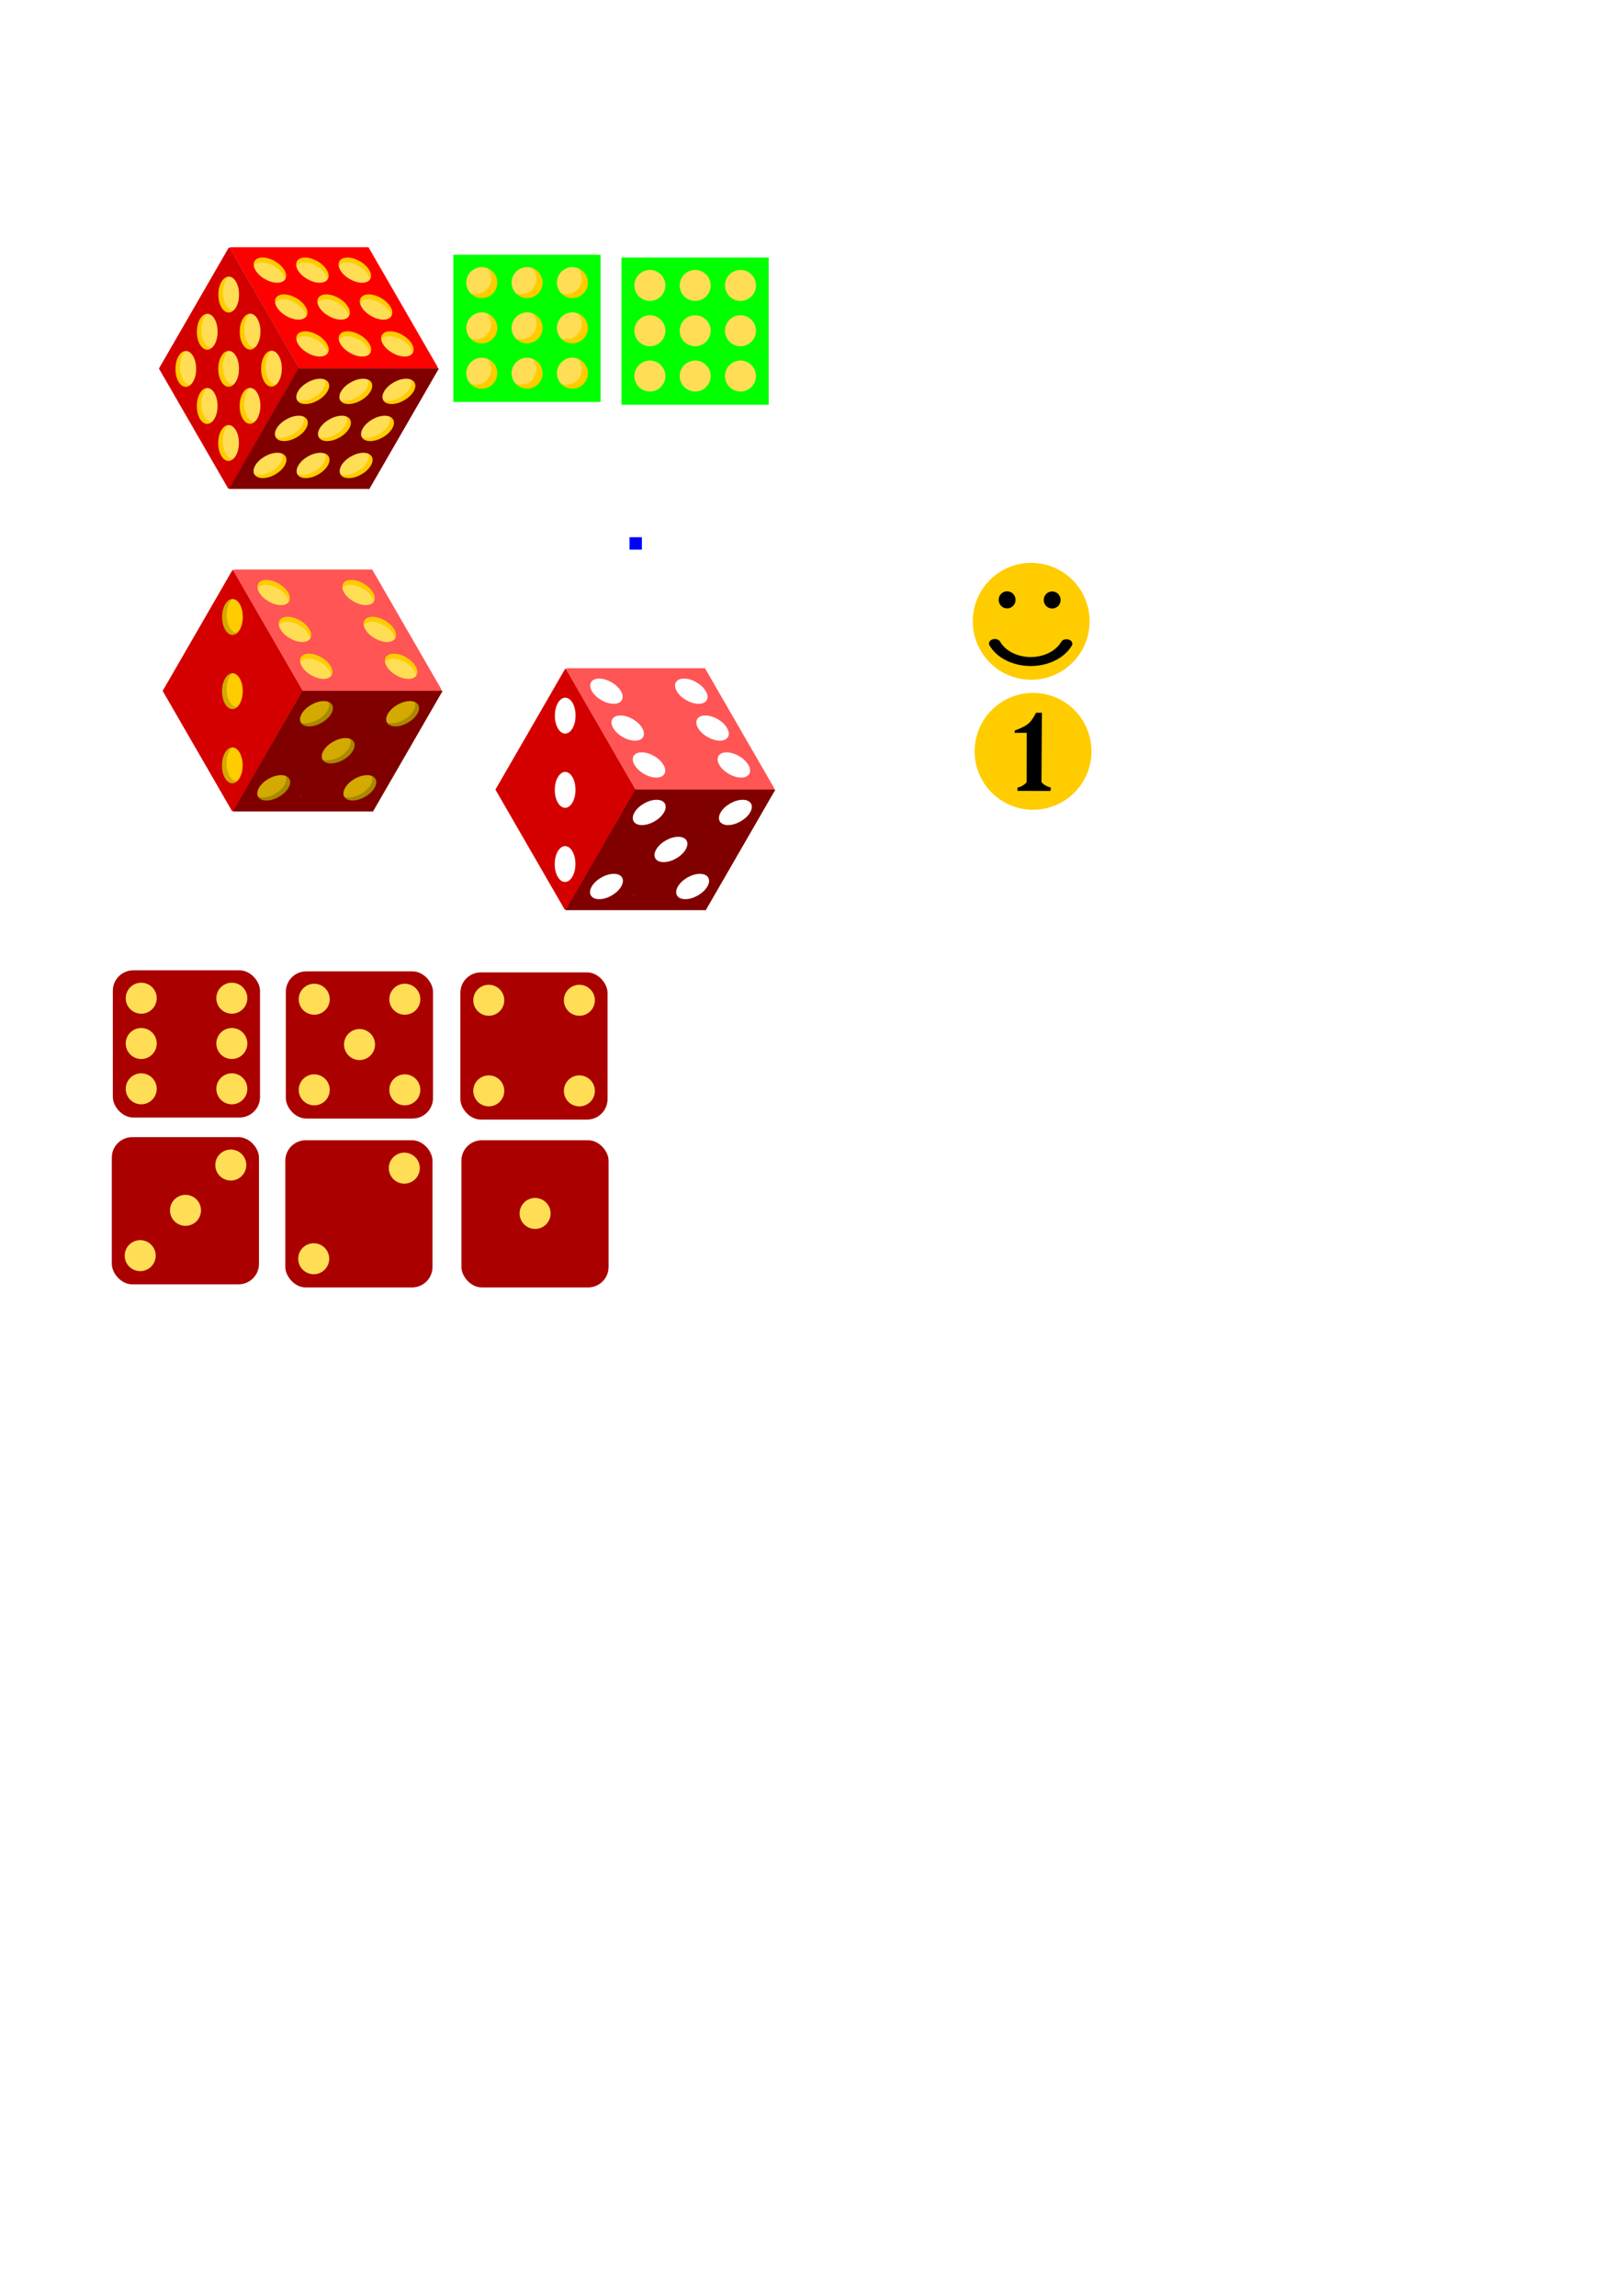 <?xml version="1.0" encoding="UTF-8" standalone="no"?>
<!-- Created with Inkscape (http://www.inkscape.org/) -->

<svg
   xmlns:dc="http://purl.org/dc/elements/1.1/"
   xmlns:cc="http://creativecommons.org/ns#"
   xmlns:rdf="http://www.w3.org/1999/02/22-rdf-syntax-ns#"
   xmlns:svg="http://www.w3.org/2000/svg"
   xmlns="http://www.w3.org/2000/svg"
   xmlns:sodipodi="http://sodipodi.sourceforge.net/DTD/sodipodi-0.dtd"
   xmlns:inkscape="http://www.inkscape.org/namespaces/inkscape"
   width="210mm"
   height="297mm"
   id="svg2"
   version="1.1"
   inkscape:version="0.48.4 r9939"
   sodipodi:docname="dice.svg"
   inkscape:export-filename="C:\Users\Hans\Desktop\dice-negative.png"
   inkscape:export-xdpi="480"
   inkscape:export-ydpi="480">
  <defs
     id="defs4">
    <inkscape:perspective
       sodipodi:type="inkscape:persp3d"
       inkscape:vp_x="192.93914 : 217.07441 : 1"
       inkscape:vp_y="0 : 1000 : 0"
       inkscape:vp_z="937.03362 : 217.07441 : 1"
       inkscape:persp3d-origin="564.98638 : 41.680711 : 1"
       id="perspective2985" />
  </defs>
  <sodipodi:namedview
     id="base"
     pagecolor="#ffffff"
     bordercolor="#666666"
     borderopacity="1.0"
     inkscape:pageopacity="0.0"
     inkscape:pageshadow="2"
     inkscape:zoom="3.959798"
     inkscape:cx="577.8387"
     inkscape:cy="675.08773"
     inkscape:document-units="px"
     inkscape:current-layer="g3979"
     showgrid="false"
     inkscape:window-width="1920"
     inkscape:window-height="1137"
     inkscape:window-x="-8"
     inkscape:window-y="-8"
     inkscape:window-maximized="1" />
  <g
     inkscape:label="Ebene 1"
     inkscape:groupmode="layer"
     id="layer1">
    <path
       style="fill:#aa0000;fill-opacity:1;stroke:none"
       d="M 112.125 121 L 78 180.094 L 112.125 239.188 L 146.25 180.094 L 112.125 121 z "
       id="path3003" />
    <path
       style="fill:#ff0000;fill-opacity:1;stroke:none"
       d="M 112.094 121 L 146.188 180.031 L 146.062 180.219 L 214.312 180.219 L 180.219 121.188 L 180.344 121 L 112.094 121 z "
       id="path3003-1-7" />
    <path
       style="fill:#800000;fill-opacity:1;stroke:none"
       d="M 146.219 179.969 L 112.094 239.062 L 180.281 239.062 L 180.375 239.25 L 214.5 180.156 L 146.312 180.156 L 146.219 179.969 z "
       id="path3003-1-7-0" />
    <rect
       style="fill:#0000ff;fill-opacity:1;stroke:none"
       id="rect3169"
       width="6.061"
       height="6.061"
       x="307.844"
       y="262.675" />
    <rect
       style="fill:#00ff00;fill-opacity:1;stroke:none"
       id="rect3091-8"
       width="71.973"
       height="71.973"
       x="303.93"
       y="125.926" />
    <path
       sodipodi:type="arc"
       style="fill:#ffdd55;fill-opacity:1;stroke:none"
       id="path3089-57"
       sodipodi:cx="246.9823"
       sodipodi:cy="166.4584"
       sodipodi:rx="7.5761442"
       sodipodi:ry="7.5761442"
       d="m 254.558,166.458 a 7.576,7.576 0 1 1 -15.152,0 7.576,7.576 0 1 1 15.152,0 z"
       transform="translate(70.837,17.409)" />
    <path
       sodipodi:type="arc"
       style="fill:#ffdd55;fill-opacity:1;stroke:none"
       id="path3089-4-6"
       sodipodi:cx="246.9823"
       sodipodi:cy="166.4584"
       sodipodi:rx="7.5761442"
       sodipodi:ry="7.5761442"
       d="m 254.558,166.458 a 7.576,7.576 0 1 1 -15.152,0 7.576,7.576 0 1 1 15.152,0 z"
       transform="translate(70.837,-26.895)" />
    <path
       sodipodi:type="arc"
       style="fill:#ffdd55;fill-opacity:1;stroke:none"
       id="path3089-8-1"
       sodipodi:cx="246.9823"
       sodipodi:cy="166.4584"
       sodipodi:rx="7.5761442"
       sodipodi:ry="7.5761442"
       d="m 254.558,166.458 a 7.576,7.576 0 1 1 -15.152,0 7.576,7.576 0 1 1 15.152,0 z"
       transform="translate(70.837,-4.743)" />
    <path
       sodipodi:type="arc"
       style="fill:#ffdd55;fill-opacity:1;stroke:none"
       id="path3089-82-8"
       sodipodi:cx="246.9823"
       sodipodi:cy="166.4584"
       sodipodi:rx="7.5761442"
       sodipodi:ry="7.5761442"
       d="m 254.558,166.458 a 7.576,7.576 0 1 1 -15.152,0 7.576,7.576 0 1 1 15.152,0 z"
       transform="translate(92.989,-26.895)" />
    <path
       sodipodi:type="arc"
       style="fill:#ffdd55;fill-opacity:1;stroke:none"
       id="path3089-45-9"
       sodipodi:cx="246.9823"
       sodipodi:cy="166.4584"
       sodipodi:rx="7.5761442"
       sodipodi:ry="7.5761442"
       d="m 254.558,166.458 a 7.576,7.576 0 1 1 -15.152,0 7.576,7.576 0 1 1 15.152,0 z"
       transform="translate(92.989,-4.743)" />
    <path
       sodipodi:type="arc"
       style="fill:#ffdd55;fill-opacity:1;stroke:none"
       id="path3089-5-2"
       sodipodi:cx="246.9823"
       sodipodi:cy="166.4584"
       sodipodi:rx="7.5761442"
       sodipodi:ry="7.5761442"
       d="m 254.558,166.458 a 7.576,7.576 0 1 1 -15.152,0 7.576,7.576 0 1 1 15.152,0 z"
       transform="translate(92.989,17.409)" />
    <path
       sodipodi:type="arc"
       style="fill:#ffdd55;fill-opacity:1;stroke:none"
       id="path3089-1-7"
       sodipodi:cx="246.9823"
       sodipodi:cy="166.4584"
       sodipodi:rx="7.5761442"
       sodipodi:ry="7.5761442"
       d="m 254.558,166.458 a 7.576,7.576 0 1 1 -15.152,0 7.576,7.576 0 1 1 15.152,0 z"
       transform="translate(115.142,-26.895)" />
    <path
       sodipodi:type="arc"
       style="fill:#ffdd55;fill-opacity:1;stroke:none"
       id="path3089-7-9"
       sodipodi:cx="246.9823"
       sodipodi:cy="166.4584"
       sodipodi:rx="7.5761442"
       sodipodi:ry="7.5761442"
       d="m 254.558,166.458 a 7.576,7.576 0 1 1 -15.152,0 7.576,7.576 0 1 1 15.152,0 z"
       transform="translate(115.142,-4.743)" />
    <path
       sodipodi:type="arc"
       style="fill:#ffdd55;fill-opacity:1;stroke:none"
       id="path3089-11-5"
       sodipodi:cx="246.9823"
       sodipodi:cy="166.4584"
       sodipodi:rx="7.5761442"
       sodipodi:ry="7.5761442"
       d="m 254.558,166.458 a 7.576,7.576 0 1 1 -15.152,0 7.576,7.576 0 1 1 15.152,0 z"
       transform="translate(115.142,17.409)" />
    <g
       id="g3327"
       transform="translate(0.253,-4.546)">
      <rect
         y="130.472"
         x="223.117"
         height="68.943"
         width="68.943"
         id="rect3091-8-4"
         style="fill:#ffcc00;fill-opacity:1;stroke:none" />
      <path
         transform="translate(-14.576,18.617)"
         d="m 254.558,166.458 c 0,4.184 -3.392,7.576 -7.576,7.576 -4.184,0 -7.576,-3.392 -7.576,-7.576 0,-4.184 3.392,-7.576 7.576,-7.576 4.184,0 7.576,3.392 7.576,7.576 z"
         sodipodi:ry="7.5761442"
         sodipodi:rx="7.5761442"
         sodipodi:cy="166.4584"
         sodipodi:cx="246.9823"
         id="path3089-57-3"
         style="fill:#ffdd55;fill-opacity:1;stroke:none"
         sodipodi:type="arc" />
      <path
         transform="translate(-14.576,-25.688)"
         d="m 254.558,166.458 c 0,4.184 -3.392,7.576 -7.576,7.576 -4.184,0 -7.576,-3.392 -7.576,-7.576 0,-4.184 3.392,-7.576 7.576,-7.576 4.184,0 7.576,3.392 7.576,7.576 z"
         sodipodi:ry="7.5761442"
         sodipodi:rx="7.5761442"
         sodipodi:cy="166.4584"
         sodipodi:cx="246.9823"
         id="path3089-4-6-1"
         style="fill:#ffdd55;fill-opacity:1;stroke:none"
         sodipodi:type="arc" />
      <path
         transform="translate(-14.576,-3.536)"
         d="m 254.558,166.458 c 0,4.184 -3.392,7.576 -7.576,7.576 -4.184,0 -7.576,-3.392 -7.576,-7.576 0,-4.184 3.392,-7.576 7.576,-7.576 4.184,0 7.576,3.392 7.576,7.576 z"
         sodipodi:ry="7.5761442"
         sodipodi:rx="7.5761442"
         sodipodi:cy="166.4584"
         sodipodi:cx="246.9823"
         id="path3089-8-1-2"
         style="fill:#ffdd55;fill-opacity:1;stroke:none"
         sodipodi:type="arc" />
      <path
         transform="translate(7.576,-25.688)"
         d="m 254.558,166.458 c 0,4.184 -3.392,7.576 -7.576,7.576 -4.184,0 -7.576,-3.392 -7.576,-7.576 0,-4.184 3.392,-7.576 7.576,-7.576 4.184,0 7.576,3.392 7.576,7.576 z"
         sodipodi:ry="7.5761442"
         sodipodi:rx="7.5761442"
         sodipodi:cy="166.4584"
         sodipodi:cx="246.9823"
         id="path3089-82-8-3"
         style="fill:#ffdd55;fill-opacity:1;stroke:none"
         sodipodi:type="arc" />
      <path
         transform="translate(7.576,-3.536)"
         d="m 254.558,166.458 c 0,4.184 -3.392,7.576 -7.576,7.576 -4.184,0 -7.576,-3.392 -7.576,-7.576 0,-4.184 3.392,-7.576 7.576,-7.576 4.184,0 7.576,3.392 7.576,7.576 z"
         sodipodi:ry="7.5761442"
         sodipodi:rx="7.5761442"
         sodipodi:cy="166.4584"
         sodipodi:cx="246.9823"
         id="path3089-45-9-3"
         style="fill:#ffdd55;fill-opacity:1;stroke:none"
         sodipodi:type="arc" />
      <path
         transform="translate(7.576,18.617)"
         d="m 254.558,166.458 c 0,4.184 -3.392,7.576 -7.576,7.576 -4.184,0 -7.576,-3.392 -7.576,-7.576 0,-4.184 3.392,-7.576 7.576,-7.576 4.184,0 7.576,3.392 7.576,7.576 z"
         sodipodi:ry="7.5761442"
         sodipodi:rx="7.5761442"
         sodipodi:cy="166.4584"
         sodipodi:cx="246.9823"
         id="path3089-5-2-4"
         style="fill:#ffdd55;fill-opacity:1;stroke:none"
         sodipodi:type="arc" />
      <path
         transform="translate(29.728,-25.688)"
         d="m 254.558,166.458 c 0,4.184 -3.392,7.576 -7.576,7.576 -4.184,0 -7.576,-3.392 -7.576,-7.576 0,-4.184 3.392,-7.576 7.576,-7.576 4.184,0 7.576,3.392 7.576,7.576 z"
         sodipodi:ry="7.5761442"
         sodipodi:rx="7.5761442"
         sodipodi:cy="166.4584"
         sodipodi:cx="246.9823"
         id="path3089-1-7-1"
         style="fill:#ffdd55;fill-opacity:1;stroke:none"
         sodipodi:type="arc" />
      <path
         transform="translate(29.728,-3.536)"
         d="m 254.558,166.458 c 0,4.184 -3.392,7.576 -7.576,7.576 -4.184,0 -7.576,-3.392 -7.576,-7.576 0,-4.184 3.392,-7.576 7.576,-7.576 4.184,0 7.576,3.392 7.576,7.576 z"
         sodipodi:ry="7.5761442"
         sodipodi:rx="7.5761442"
         sodipodi:cy="166.4584"
         sodipodi:cx="246.9823"
         id="path3089-7-9-1"
         style="fill:#ffdd55;fill-opacity:1;stroke:none"
         sodipodi:type="arc" />
      <path
         transform="translate(29.728,18.617)"
         d="m 254.558,166.458 c 0,4.184 -3.392,7.576 -7.576,7.576 -4.184,0 -7.576,-3.392 -7.576,-7.576 0,-4.184 3.392,-7.576 7.576,-7.576 4.184,0 7.576,3.392 7.576,7.576 z"
         sodipodi:ry="7.5761442"
         sodipodi:rx="7.5761442"
         sodipodi:cy="166.4584"
         sodipodi:cx="246.9823"
         id="path3089-11-5-3"
         style="fill:#ffdd55;fill-opacity:1;stroke:none"
         sodipodi:type="arc" />
      <path
         id="rect3091"
         d="m 221.469,129.094 0,71.969 71.969,0 0,-71.969 -71.969,0 z m 13.906,6.062 c 4.184,0 7.562,3.378 7.562,7.562 0,4.184 -3.378,7.562 -7.562,7.562 -4.184,0 -7.594,-3.378 -7.594,-7.562 0,-4.184 3.41,-7.562 7.594,-7.562 z m 22.156,0 c 4.184,0 7.562,3.378 7.562,7.562 0,4.184 -3.378,7.562 -7.562,7.562 -4.184,0 -7.594,-3.378 -7.594,-7.562 0,-4.184 3.41,-7.562 7.594,-7.562 z m 22.125,0 c 4.184,0 7.594,3.378 7.594,7.562 0,4.184 -3.41,7.562 -7.594,7.562 -4.184,0 -7.562,-3.378 -7.562,-7.562 0,-4.184 3.378,-7.562 7.562,-7.562 z m -44.281,22.125 c 4.184,0 7.562,3.41 7.562,7.594 0,4.184 -3.378,7.562 -7.562,7.562 -4.184,0 -7.594,-3.378 -7.594,-7.562 0,-4.184 3.41,-7.594 7.594,-7.594 z m 22.156,0 c 4.184,0 7.562,3.41 7.562,7.594 0,4.184 -3.378,7.562 -7.562,7.562 -4.184,0 -7.594,-3.378 -7.594,-7.562 0,-4.184 3.41,-7.594 7.594,-7.594 z m 22.125,0 c 4.184,0 7.594,3.41 7.594,7.594 0,4.184 -3.41,7.562 -7.594,7.562 -4.184,0 -7.562,-3.378 -7.562,-7.562 0,-4.184 3.378,-7.594 7.562,-7.594 z M 235.375,179.438 c 4.184,0 7.562,3.41 7.562,7.594 0,4.184 -3.378,7.562 -7.562,7.562 -4.184,0 -7.594,-3.378 -7.594,-7.562 0,-4.184 3.41,-7.594 7.594,-7.594 z m 22.156,0 c 4.184,0 7.562,3.41 7.562,7.594 0,4.184 -3.378,7.562 -7.562,7.562 -4.184,0 -7.594,-3.378 -7.594,-7.562 0,-4.184 3.41,-7.594 7.594,-7.594 z m 22.125,0 c 4.184,0 7.594,3.41 7.594,7.594 0,4.184 -3.41,7.562 -7.594,7.562 -4.184,0 -7.562,-3.378 -7.562,-7.562 0,-4.184 3.378,-7.594 7.562,-7.594 z"
         style="fill:#00ff00;fill-opacity:1;stroke:none"
         inkscape:connector-curvature="0" />
    </g>
    <rect
       style="fill:#ffcc00;fill-opacity:1;stroke:none"
       id="rect3091-8-4-7"
       width="65.556"
       height="65.082"
       x="251.78"
       y="209.406"
       transform="matrix(1,0,-0.5,0.866,0,0)" />
    <path
       sodipodi:type="arc"
       style="fill:#ffdd55;fill-opacity:1;stroke:none"
       id="path3089-57-3-4"
       sodipodi:cx="246.9823"
       sodipodi:cy="166.4584"
       sodipodi:rx="7.5761442"
       sodipodi:ry="7.5761442"
       d="m 254.558,166.458 a 7.576,7.576 0 1 1 -15.152,0 7.576,7.576 0 1 1 15.152,0 z"
       transform="matrix(0.951,0,-0.472,0.818,-26.143,89.906)" />
    <path
       sodipodi:type="arc"
       style="fill:#ffdd55;fill-opacity:1;stroke:none"
       id="path3089-4-6-1-2"
       sodipodi:cx="246.9823"
       sodipodi:cy="166.4584"
       sodipodi:rx="7.5761442"
       sodipodi:ry="7.5761442"
       d="m 254.558,166.458 a 7.576,7.576 0 1 1 -15.152,0 7.576,7.576 0 1 1 15.152,0 z"
       transform="matrix(0.951,0,-0.472,0.818,-5.231,53.685)" />
    <path
       sodipodi:type="arc"
       style="fill:#ffdd55;fill-opacity:1;stroke:none"
       id="path3089-8-1-2-7"
       sodipodi:cx="246.9823"
       sodipodi:cy="166.4584"
       sodipodi:rx="7.5761442"
       sodipodi:ry="7.5761442"
       d="m 254.558,166.458 a 7.576,7.576 0 1 1 -15.152,0 7.576,7.576 0 1 1 15.152,0 z"
       transform="matrix(0.951,0,-0.472,0.818,-15.687,71.795)" />
    <path
       sodipodi:type="arc"
       style="fill:#ffdd55;fill-opacity:1;stroke:none"
       id="path3089-82-8-3-7"
       sodipodi:cx="246.9823"
       sodipodi:cy="166.4584"
       sodipodi:rx="7.5761442"
       sodipodi:ry="7.5761442"
       d="m 254.558,166.458 a 7.576,7.576 0 1 1 -15.152,0 7.576,7.576 0 1 1 15.152,0 z"
       transform="matrix(0.951,0,-0.472,0.818,15.833,53.685)" />
    <path
       sodipodi:type="arc"
       style="fill:#ffdd55;fill-opacity:1;stroke:none"
       id="path3089-45-9-3-9"
       sodipodi:cx="246.9823"
       sodipodi:cy="166.4584"
       sodipodi:rx="7.5761442"
       sodipodi:ry="7.5761442"
       d="m 254.558,166.458 a 7.576,7.576 0 1 1 -15.152,0 7.576,7.576 0 1 1 15.152,0 z"
       transform="matrix(0.951,0,-0.472,0.818,5.377,71.795)" />
    <path
       sodipodi:type="arc"
       style="fill:#ffdd55;fill-opacity:1;stroke:none"
       id="path3089-5-2-4-3"
       sodipodi:cx="246.9823"
       sodipodi:cy="166.4584"
       sodipodi:rx="7.5761442"
       sodipodi:ry="7.5761442"
       d="m 254.558,166.458 a 7.576,7.576 0 1 1 -15.152,0 7.576,7.576 0 1 1 15.152,0 z"
       transform="matrix(0.951,0,-0.472,0.818,-5.079,89.906)" />
    <path
       sodipodi:type="arc"
       style="fill:#ffdd55;fill-opacity:1;stroke:none"
       id="path3089-1-7-1-1"
       sodipodi:cx="246.9823"
       sodipodi:cy="166.4584"
       sodipodi:rx="7.5761442"
       sodipodi:ry="7.5761442"
       d="m 254.558,166.458 a 7.576,7.576 0 1 1 -15.152,0 7.576,7.576 0 1 1 15.152,0 z"
       transform="matrix(0.951,0,-0.472,0.818,36.897,53.685)" />
    <path
       sodipodi:type="arc"
       style="fill:#ffdd55;fill-opacity:1;stroke:none"
       id="path3089-7-9-1-9"
       sodipodi:cx="246.9823"
       sodipodi:cy="166.4584"
       sodipodi:rx="7.5761442"
       sodipodi:ry="7.5761442"
       d="m 254.558,166.458 a 7.576,7.576 0 1 1 -15.152,0 7.576,7.576 0 1 1 15.152,0 z"
       transform="matrix(0.951,0,-0.472,0.818,26.441,71.795)" />
    <path
       sodipodi:type="arc"
       style="fill:#ffdd55;fill-opacity:1;stroke:none"
       id="path3089-11-5-3-8"
       sodipodi:cx="246.9823"
       sodipodi:cy="166.4584"
       sodipodi:rx="7.5761442"
       sodipodi:ry="7.5761442"
       d="m 254.558,166.458 a 7.576,7.576 0 1 1 -15.152,0 7.576,7.576 0 1 1 15.152,0 z"
       transform="matrix(0.951,0,-0.472,0.818,15.985,89.906)" />
    <path
       style="fill:#800000;fill-opacity:1;stroke:none"
       d="m 146.16,180.224 -33.969,58.837 68.433,0 33.969,-58.837 -68.433,0 z m 10.362,4.956 c 3.979,0 5.596,2.762 3.621,6.183 -1.975,3.421 -6.782,6.183 -10.761,6.183 -3.979,0 -5.626,-2.762 -3.651,-6.183 1.975,-3.421 6.812,-6.183 10.79,-6.183 z m 21.068,0 c 3.979,0 5.596,2.762 3.621,6.183 -1.975,3.421 -6.782,6.183 -10.761,6.183 -3.979,0 -5.626,-2.762 -3.651,-6.183 1.975,-3.421 6.812,-6.183 10.79,-6.183 z m 21.038,0 c 3.979,0 5.626,2.762 3.651,6.183 -1.975,3.421 -6.812,6.183 -10.79,6.183 -3.979,0 -5.596,-2.762 -3.621,-6.183 1.975,-3.421 6.782,-6.183 10.761,-6.183 z m -52.549,18.088 c 3.979,0 5.582,2.787 3.607,6.208 -1.975,3.421 -6.782,6.183 -10.761,6.183 -3.979,0 -5.626,-2.762 -3.651,-6.183 1.975,-3.421 6.826,-6.208 10.805,-6.208 z m 21.068,0 c 3.979,0 5.582,2.787 3.607,6.208 -1.975,3.421 -6.782,6.183 -10.761,6.183 -3.979,0 -5.626,-2.762 -3.651,-6.183 1.975,-3.421 6.826,-6.208 10.805,-6.208 z m 21.038,0 c 3.979,0 5.611,2.787 3.636,6.208 -1.975,3.421 -6.812,6.183 -10.79,6.183 -3.979,0 -5.596,-2.762 -3.621,-6.183 1.975,-3.421 6.797,-6.208 10.775,-6.208 z M 135.621,221.382 c 3.979,0 5.582,2.787 3.607,6.208 -1.975,3.421 -6.782,6.183 -10.761,6.183 -3.979,0 -5.626,-2.762 -3.651,-6.183 1.975,-3.421 6.826,-6.208 10.805,-6.208 z m 21.068,0 c 3.979,0 5.582,2.787 3.607,6.208 -1.975,3.421 -6.782,6.183 -10.761,6.183 -3.979,0 -5.626,-2.762 -3.651,-6.183 1.975,-3.421 6.826,-6.208 10.805,-6.208 z m 21.038,0 c 3.979,0 5.611,2.787 3.636,6.208 -1.975,3.421 -6.812,6.183 -10.79,6.183 -3.979,0 -5.596,-2.762 -3.621,-6.183 1.975,-3.421 6.797,-6.208 10.775,-6.208 z"
       id="rect3091-6"
       inkscape:connector-curvature="0" />
    <rect
       style="fill:#ffcc00;fill-opacity:1;stroke:none"
       id="rect3091-8-4-0"
       width="64.803"
       height="64.588"
       x="-205.675"
       y="44.271"
       transform="matrix(-0.5,-0.866,1,0,0,0)" />
    <path
       sodipodi:type="arc"
       style="fill:#ffdd55;fill-opacity:1;stroke:none"
       id="path3089-57-3-2"
       sodipodi:cx="246.9823"
       sodipodi:cy="166.4584"
       sodipodi:rx="7.5761442"
       sodipodi:ry="7.5761442"
       d="m 254.558,166.458 a 7.576,7.576 0 1 1 -15.152,0 7.576,7.576 0 1 1 15.152,0 z"
       transform="matrix(-0.47,-0.814,0.937,0,154.029,371.608)" />
    <path
       sodipodi:type="arc"
       style="fill:#ffdd55;fill-opacity:1;stroke:none"
       id="path3089-4-6-1-8"
       sodipodi:cx="246.9823"
       sodipodi:cy="166.4584"
       sodipodi:rx="7.5761442"
       sodipodi:ry="7.5761442"
       d="m 254.558,166.458 a 7.576,7.576 0 1 1 -15.152,0 7.576,7.576 0 1 1 15.152,0 z"
       transform="matrix(-0.47,-0.814,0.937,0,112.523,371.608)" />
    <path
       sodipodi:type="arc"
       style="fill:#ffdd55;fill-opacity:1;stroke:none"
       id="path3089-8-1-2-6"
       sodipodi:cx="246.9823"
       sodipodi:cy="166.4584"
       sodipodi:rx="7.5761442"
       sodipodi:ry="7.5761442"
       d="m 254.558,166.458 a 7.576,7.576 0 1 1 -15.152,0 7.576,7.576 0 1 1 15.152,0 z"
       transform="matrix(-0.47,-0.814,0.937,0,133.276,371.608)" />
    <path
       sodipodi:type="arc"
       style="fill:#ffdd55;fill-opacity:1;stroke:none"
       id="path3089-82-8-3-0"
       sodipodi:cx="246.9823"
       sodipodi:cy="166.4584"
       sodipodi:rx="7.5761442"
       sodipodi:ry="7.5761442"
       d="m 254.558,166.458 a 7.576,7.576 0 1 1 -15.152,0 7.576,7.576 0 1 1 15.152,0 z"
       transform="matrix(-0.47,-0.814,0.937,0,102.112,353.575)" />
    <path
       sodipodi:type="arc"
       style="fill:#ffdd55;fill-opacity:1;stroke:none"
       id="path3089-45-9-3-2"
       sodipodi:cx="246.9823"
       sodipodi:cy="166.4584"
       sodipodi:rx="7.5761442"
       sodipodi:ry="7.5761442"
       d="m 254.558,166.458 a 7.576,7.576 0 1 1 -15.152,0 7.576,7.576 0 1 1 15.152,0 z"
       transform="matrix(-0.47,-0.814,0.937,0,122.865,353.575)" />
    <path
       sodipodi:type="arc"
       style="fill:#ffdd55;fill-opacity:1;stroke:none"
       id="path3089-5-2-4-4"
       sodipodi:cx="246.9823"
       sodipodi:cy="166.4584"
       sodipodi:rx="7.5761442"
       sodipodi:ry="7.5761442"
       d="m 254.558,166.458 a 7.576,7.576 0 1 1 -15.152,0 7.576,7.576 0 1 1 15.152,0 z"
       transform="matrix(-0.47,-0.814,0.937,0,143.618,353.575)" />
    <path
       sodipodi:type="arc"
       style="fill:#ffdd55;fill-opacity:1;stroke:none"
       id="path3089-1-7-1-8"
       sodipodi:cx="246.9823"
       sodipodi:cy="166.4584"
       sodipodi:rx="7.5761442"
       sodipodi:ry="7.5761442"
       d="m 254.558,166.458 a 7.576,7.576 0 1 1 -15.152,0 7.576,7.576 0 1 1 15.152,0 z"
       transform="matrix(-0.47,-0.814,0.937,0,91.701,335.543)" />
    <path
       sodipodi:type="arc"
       style="fill:#ffdd55;fill-opacity:1;stroke:none"
       id="path3089-7-9-1-6"
       sodipodi:cx="246.9823"
       sodipodi:cy="166.4584"
       sodipodi:rx="7.5761442"
       sodipodi:ry="7.5761442"
       d="m 254.558,166.458 a 7.576,7.576 0 1 1 -15.152,0 7.576,7.576 0 1 1 15.152,0 z"
       transform="matrix(-0.47,-0.814,0.937,0,112.454,335.543)" />
    <path
       sodipodi:type="arc"
       style="fill:#ffdd55;fill-opacity:1;stroke:none"
       id="path3089-11-5-3-5"
       sodipodi:cx="246.9823"
       sodipodi:cy="166.4584"
       sodipodi:rx="7.5761442"
       sodipodi:ry="7.5761442"
       d="m 254.558,166.458 a 7.576,7.576 0 1 1 -15.152,0 7.576,7.576 0 1 1 15.152,0 z"
       transform="matrix(-0.47,-0.814,0.937,0,133.207,335.543)" />
    <path
       inkscape:connector-curvature="0"
       style="fill:#ff0000;fill-opacity:1;stroke:none"
       d="m 146.592,179.462 67.423,0 -33.824,-58.584 -67.423,0 33.824,58.584 z m -0.856,-11.32 c -1.966,-3.406 -0.389,-6.156 3.531,-6.156 3.92,0 8.673,2.75 10.639,6.156 1.966,3.406 0.404,6.181 -3.516,6.181 -3.92,0 -8.687,-2.775 -10.654,-6.181 z m -10.413,-18.036 c -1.966,-3.406 -0.389,-6.156 3.531,-6.156 3.92,0 8.673,2.75 10.639,6.156 1.966,3.406 0.404,6.181 -3.516,6.181 -3.92,0 -8.687,-2.775 -10.654,-6.181 z m -10.398,-18.01 c -1.966,-3.406 -0.404,-6.181 3.516,-6.181 3.92,0 8.687,2.775 10.654,6.181 1.966,3.406 0.389,6.156 -3.531,6.156 -3.92,0 -8.673,-2.75 -10.639,-6.156 z m 41.539,36.046 c -1.966,-3.406 -0.36,-6.156 3.56,-6.156 3.92,0 8.673,2.75 10.639,6.156 1.966,3.406 0.404,6.181 -3.516,6.181 -3.92,0 -8.717,-2.775 -10.683,-6.181 z m -10.413,-18.036 c -1.966,-3.406 -0.36,-6.156 3.56,-6.156 3.92,0 8.673,2.75 10.639,6.156 1.966,3.406 0.404,6.181 -3.516,6.181 -3.92,0 -8.717,-2.775 -10.683,-6.181 z m -10.398,-18.01 c -1.966,-3.406 -0.375,-6.181 3.545,-6.181 3.92,0 8.687,2.775 10.654,6.181 1.966,3.406 0.389,6.156 -3.531,6.156 -3.92,0 -8.702,-2.75 -10.668,-6.156 z m 41.568,36.046 c -1.966,-3.406 -0.36,-6.156 3.56,-6.156 3.92,0 8.673,2.75 10.639,6.156 1.966,3.406 0.404,6.181 -3.516,6.181 -3.92,0 -8.717,-2.775 -10.683,-6.181 z m -10.413,-18.036 c -1.966,-3.406 -0.36,-6.156 3.56,-6.156 3.92,0 8.673,2.75 10.639,6.156 1.966,3.406 0.404,6.181 -3.516,6.181 -3.92,0 -8.717,-2.775 -10.683,-6.181 z m -10.398,-18.01 c -1.966,-3.406 -0.375,-6.181 3.545,-6.181 3.92,0 8.687,2.775 10.654,6.181 1.966,3.406 0.389,6.156 -3.531,6.156 -3.92,0 -8.702,-2.75 -10.668,-6.156 z"
       id="rect3091-0" />
    <rect
       style="fill:#ffcc00;fill-opacity:1;stroke:none"
       id="rect3091-8-4-00"
       width="65.314"
       height="65.082"
       x="-40.298"
       y="-248.395"
       transform="matrix(-0.5,0.866,-0.5,-0.866,0,0)" />
    <path
       sodipodi:type="arc"
       style="fill:#ffdd55;fill-opacity:1;stroke:none"
       id="path3089-57-3-6"
       sodipodi:cx="246.9823"
       sodipodi:cy="166.4584"
       sodipodi:rx="7.5761442"
       sodipodi:ry="7.5761442"
       d="m 254.558,166.458 a 7.576,7.576 0 1 1 -15.152,0 7.576,7.576 0 1 1 15.152,0 z"
       transform="matrix(-0.474,0.82,-0.472,-0.818,309.734,76.648)" />
    <path
       sodipodi:type="arc"
       style="fill:#ffdd55;fill-opacity:1;stroke:none"
       id="path3089-4-6-1-1"
       sodipodi:cx="246.9823"
       sodipodi:cy="166.4584"
       sodipodi:rx="7.5761442"
       sodipodi:ry="7.5761442"
       d="m 254.558,166.458 a 7.576,7.576 0 1 1 -15.152,0 7.576,7.576 0 1 1 15.152,0 z"
       transform="matrix(-0.474,0.82,-0.472,-0.818,330.646,112.868)" />
    <path
       sodipodi:type="arc"
       style="fill:#ffdd55;fill-opacity:1;stroke:none"
       id="path3089-8-1-2-3"
       sodipodi:cx="246.9823"
       sodipodi:cy="166.4584"
       sodipodi:rx="7.5761442"
       sodipodi:ry="7.5761442"
       d="m 254.558,166.458 a 7.576,7.576 0 1 1 -15.152,0 7.576,7.576 0 1 1 15.152,0 z"
       transform="matrix(-0.474,0.82,-0.472,-0.818,320.19,94.758)" />
    <path
       sodipodi:type="arc"
       style="fill:#ffdd55;fill-opacity:1;stroke:none"
       id="path3089-82-8-3-8"
       sodipodi:cx="246.9823"
       sodipodi:cy="166.4584"
       sodipodi:rx="7.5761442"
       sodipodi:ry="7.5761442"
       d="m 254.558,166.458 a 7.576,7.576 0 1 1 -15.152,0 7.576,7.576 0 1 1 15.152,0 z"
       transform="matrix(-0.474,0.82,-0.472,-0.818,320.152,131.043)" />
    <path
       sodipodi:type="arc"
       style="fill:#ffdd55;fill-opacity:1;stroke:none"
       id="path3089-45-9-3-93"
       sodipodi:cx="246.9823"
       sodipodi:cy="166.4584"
       sodipodi:rx="7.5761442"
       sodipodi:ry="7.5761442"
       d="m 254.558,166.458 a 7.576,7.576 0 1 1 -15.152,0 7.576,7.576 0 1 1 15.152,0 z"
       transform="matrix(-0.474,0.82,-0.472,-0.818,309.697,112.933)" />
    <path
       sodipodi:type="arc"
       style="fill:#ffdd55;fill-opacity:1;stroke:none"
       id="path3089-5-2-4-44"
       sodipodi:cx="246.9823"
       sodipodi:cy="166.4584"
       sodipodi:rx="7.5761442"
       sodipodi:ry="7.5761442"
       d="m 254.558,166.458 a 7.576,7.576 0 1 1 -15.152,0 7.576,7.576 0 1 1 15.152,0 z"
       transform="matrix(-0.474,0.82,-0.472,-0.818,299.241,94.823)" />
    <path
       sodipodi:type="arc"
       style="fill:#ffdd55;fill-opacity:1;stroke:none"
       id="path3089-1-7-1-6"
       sodipodi:cx="246.9823"
       sodipodi:cy="166.4584"
       sodipodi:rx="7.5761442"
       sodipodi:ry="7.5761442"
       d="m 254.558,166.458 a 7.576,7.576 0 1 1 -15.152,0 7.576,7.576 0 1 1 15.152,0 z"
       transform="matrix(-0.474,0.82,-0.472,-0.818,309.659,149.218)" />
    <path
       sodipodi:type="arc"
       style="fill:#ffdd55;fill-opacity:1;stroke:none"
       id="path3089-7-9-1-0"
       sodipodi:cx="246.9823"
       sodipodi:cy="166.4584"
       sodipodi:rx="7.5761442"
       sodipodi:ry="7.5761442"
       d="m 254.558,166.458 a 7.576,7.576 0 1 1 -15.152,0 7.576,7.576 0 1 1 15.152,0 z"
       transform="matrix(-0.474,0.82,-0.472,-0.818,299.203,131.108)" />
    <path
       sodipodi:type="arc"
       style="fill:#ffdd55;fill-opacity:1;stroke:none"
       id="path3089-11-5-3-6"
       sodipodi:cx="246.9823"
       sodipodi:cy="166.4584"
       sodipodi:rx="7.5761442"
       sodipodi:ry="7.5761442"
       d="m 254.558,166.458 a 7.576,7.576 0 1 1 -15.152,0 7.576,7.576 0 1 1 15.152,0 z"
       transform="matrix(-0.474,0.82,-0.472,-0.818,288.747,112.997)" />
    <path
       inkscape:connector-curvature="0"
       style="fill:#d40000;fill-opacity:1;stroke:none"
       d="m 145.778,179.991 -33.969,-58.837 -34.09,59.046 33.969,58.837 34.09,-59.046 z m -9.449,6.453 c -1.982,3.433 -5.177,3.443 -7.152,0.022 -1.975,-3.421 -1.969,-8.954 0.013,-12.387 1.982,-3.433 5.192,-3.468 7.167,-0.048 1.975,3.421 1.954,8.98 -0.028,12.413 z m -10.495,18.178 c -1.982,3.433 -5.177,3.443 -7.152,0.022 -1.975,-3.421 -1.969,-8.954 0.013,-12.387 1.982,-3.433 5.192,-3.468 7.167,-0.048 1.975,3.421 1.954,8.98 -0.028,12.413 z m -10.48,18.152 c -1.982,3.433 -5.192,3.468 -7.167,0.048 -1.975,-3.421 -1.954,-8.98 0.028,-12.413 1.982,-3.433 5.177,-3.443 7.152,-0.022 1.975,3.421 1.969,8.954 -0.013,12.387 z m 10.532,-54.418 c -1.982,3.433 -5.192,3.417 -7.166,-0.004 -1.975,-3.421 -1.969,-8.954 0.013,-12.387 1.982,-3.433 5.192,-3.468 7.167,-0.048 1.975,3.421 1.969,9.005 -0.013,12.438 z m -10.495,18.178 c -1.982,3.433 -5.192,3.417 -7.166,-0.004 -1.975,-3.421 -1.969,-8.954 0.013,-12.387 1.982,-3.433 5.192,-3.468 7.167,-0.048 1.975,3.421 1.969,9.005 -0.013,12.438 z m -10.48,18.152 c -1.982,3.433 -5.206,3.443 -7.181,0.022 -1.975,-3.421 -1.954,-8.98 0.028,-12.413 1.982,-3.433 5.177,-3.443 7.152,-0.022 1.975,3.421 1.984,8.98 0.002,12.413 z m 10.517,-54.444 c -1.982,3.433 -5.192,3.417 -7.166,-0.004 -1.975,-3.421 -1.969,-8.954 0.013,-12.387 1.982,-3.433 5.192,-3.468 7.167,-0.048 1.975,3.421 1.969,9.005 -0.013,12.438 z m -10.495,18.178 c -1.982,3.433 -5.192,3.417 -7.166,-0.004 -1.975,-3.421 -1.969,-8.954 0.013,-12.387 1.982,-3.433 5.192,-3.468 7.167,-0.048 1.975,3.421 1.969,9.005 -0.013,12.438 z m -10.48,18.152 c -1.982,3.433 -5.206,3.443 -7.181,0.022 -1.975,-3.421 -1.954,-8.98 0.028,-12.413 1.982,-3.433 5.177,-3.443 7.152,-0.022 1.975,3.421 1.984,8.98 0.002,12.413 z"
       id="rect3091-61" />
    <path
       inkscape:connector-curvature="0"
       style="fill:#d40000;fill-opacity:1;stroke:none"
       d="m 113.956,278.615 -34.125,59.094 34.125,59.094 34.125,-59.094 -34.125,-59.094 z"
       id="path3003-8" />
    <path
       inkscape:connector-curvature="0"
       style="fill:#ff5555;fill-opacity:1;stroke:none"
       d="m 113.925,278.615 34.094,59.031 -0.125,0.188 68.25,0 -34.094,-59.031 0.125,-0.188 -68.25,0 z"
       id="path3003-1-7-4" />
    <path
       inkscape:connector-curvature="0"
       style="fill:#800000;fill-opacity:1;stroke:none"
       d="m 148.05,337.584 -34.125,59.094 68.188,0 0.094,0.188 34.125,-59.094 -68.188,0 -0.094,-0.188 z"
       id="path3003-1-7-0-9" />
    <rect
       style="fill:#aa8800;fill-opacity:1;stroke:none"
       id="rect3091-8-4-7-6"
       width="65.556"
       height="65.082"
       x="344.611"
       y="391.404"
       transform="matrix(1,0,-0.5,0.866,0,0)" />
    <path
       sodipodi:type="arc"
       style="fill:#d4aa00;fill-opacity:1;stroke:none"
       id="path3089-57-3-4-3"
       sodipodi:cx="246.9823"
       sodipodi:cy="166.4584"
       sodipodi:rx="7.5761442"
       sodipodi:ry="7.5761442"
       d="m 254.558,166.458 a 7.576,7.576 0 1 1 -15.152,0 7.576,7.576 0 1 1 15.152,0 z"
       transform="matrix(0.951,0,-0.472,0.818,-24.312,247.521)" />
    <path
       sodipodi:type="arc"
       style="fill:#d4aa00;fill-opacity:1;stroke:none"
       id="path3089-4-6-1-2-7"
       sodipodi:cx="246.9823"
       sodipodi:cy="166.4584"
       sodipodi:rx="7.5761442"
       sodipodi:ry="7.5761442"
       d="m 254.558,166.458 a 7.576,7.576 0 1 1 -15.152,0 7.576,7.576 0 1 1 15.152,0 z"
       transform="matrix(0.951,0,-0.472,0.818,-3.4,211.301)" />
    <path
       sodipodi:type="arc"
       style="fill:#ffdd55;fill-opacity:1;stroke:none"
       id="path3089-8-1-2-7-8"
       sodipodi:cx="246.9823"
       sodipodi:cy="166.4584"
       sodipodi:rx="7.5761442"
       sodipodi:ry="7.5761442"
       d="m 254.558,166.458 a 7.576,7.576 0 1 1 -15.152,0 7.576,7.576 0 1 1 15.152,0 z"
       transform="matrix(0.951,0,-0.472,0.818,-13.856,229.411)" />
    <path
       sodipodi:type="arc"
       style="fill:#ffdd55;fill-opacity:1;stroke:none"
       id="path3089-82-8-3-7-8"
       sodipodi:cx="246.9823"
       sodipodi:cy="166.4584"
       sodipodi:rx="7.5761442"
       sodipodi:ry="7.5761442"
       d="m 254.558,166.458 a 7.576,7.576 0 1 1 -15.152,0 7.576,7.576 0 1 1 15.152,0 z"
       transform="matrix(0.951,0,-0.472,0.818,17.664,211.301)" />
    <path
       sodipodi:type="arc"
       style="fill:#d4aa00;fill-opacity:1;stroke:none"
       id="path3089-45-9-3-9-2"
       sodipodi:cx="246.9823"
       sodipodi:cy="166.4584"
       sodipodi:rx="7.5761442"
       sodipodi:ry="7.5761442"
       d="m 254.558,166.458 a 7.576,7.576 0 1 1 -15.152,0 7.576,7.576 0 1 1 15.152,0 z"
       transform="matrix(0.951,0,-0.472,0.818,7.208,229.411)" />
    <path
       sodipodi:type="arc"
       style="fill:#ffdd55;fill-opacity:1;stroke:none"
       id="path3089-5-2-4-3-9"
       sodipodi:cx="246.9823"
       sodipodi:cy="166.4584"
       sodipodi:rx="7.5761442"
       sodipodi:ry="7.5761442"
       d="m 254.558,166.458 a 7.576,7.576 0 1 1 -15.152,0 7.576,7.576 0 1 1 15.152,0 z"
       transform="matrix(0.951,0,-0.472,0.818,-3.248,247.521)" />
    <path
       sodipodi:type="arc"
       style="fill:#d4aa00;fill-opacity:1;stroke:none"
       id="path3089-1-7-1-1-1"
       sodipodi:cx="246.9823"
       sodipodi:cy="166.4584"
       sodipodi:rx="7.5761442"
       sodipodi:ry="7.5761442"
       d="m 254.558,166.458 a 7.576,7.576 0 1 1 -15.152,0 7.576,7.576 0 1 1 15.152,0 z"
       transform="matrix(0.951,0,-0.472,0.818,38.728,211.301)" />
    <path
       sodipodi:type="arc"
       style="fill:#ffdd55;fill-opacity:1;stroke:none"
       id="path3089-7-9-1-9-3"
       sodipodi:cx="246.9823"
       sodipodi:cy="166.4584"
       sodipodi:rx="7.5761442"
       sodipodi:ry="7.5761442"
       d="m 254.558,166.458 a 7.576,7.576 0 1 1 -15.152,0 7.576,7.576 0 1 1 15.152,0 z"
       transform="matrix(0.951,0,-0.472,0.818,28.272,229.411)" />
    <path
       sodipodi:type="arc"
       style="fill:#d4aa00;fill-opacity:1;stroke:none"
       id="path3089-11-5-3-8-5"
       sodipodi:cx="246.9823"
       sodipodi:cy="166.4584"
       sodipodi:rx="7.5761442"
       sodipodi:ry="7.5761442"
       d="m 254.558,166.458 a 7.576,7.576 0 1 1 -15.152,0 7.576,7.576 0 1 1 15.152,0 z"
       transform="matrix(0.951,0,-0.472,0.818,17.816,247.521)" />
    <path
       style="fill:#800000;fill-opacity:1;stroke:none"
       d="m 147.992,337.84 -33.969,58.837 68.433,0 33.969,-58.837 -68.433,0 z m 10.362,4.956 c 3.979,0 5.596,2.762 3.621,6.183 -1.975,3.421 -6.782,6.183 -10.761,6.183 -3.979,0 -5.626,-2.762 -3.651,-6.183 1.975,-3.421 6.812,-6.183 10.79,-6.183 z m 21.068,0 c 3.979,0 5.596,2.762 3.621,6.183 -1.975,3.421 -6.782,6.183 -10.761,6.183 -3.979,0 -5.626,-2.762 -3.651,-6.183 1.975,-3.421 6.812,-6.183 10.79,-6.183 z m 21.038,0 c 3.979,0 5.626,2.762 3.651,6.183 -1.975,3.421 -6.812,6.183 -10.79,6.183 -3.979,0 -5.596,-2.762 -3.621,-6.183 1.975,-3.421 6.782,-6.183 10.761,-6.183 z m -52.549,18.088 c 3.979,0 5.582,2.787 3.607,6.208 -1.975,3.421 -6.782,6.183 -10.761,6.183 -3.979,0 -5.626,-2.762 -3.651,-6.183 1.975,-3.421 6.826,-6.208 10.805,-6.208 z m 21.068,0 c 3.979,0 5.582,2.787 3.607,6.208 -1.975,3.421 -6.782,6.183 -10.761,6.183 -3.979,0 -5.626,-2.762 -3.651,-6.183 1.975,-3.421 6.826,-6.208 10.805,-6.208 z m 21.038,0 c 3.979,0 5.611,2.787 3.636,6.208 -1.975,3.421 -6.812,6.183 -10.79,6.183 -3.979,0 -5.596,-2.762 -3.621,-6.183 1.975,-3.421 6.797,-6.208 10.775,-6.208 z m -52.564,18.113 c 3.979,0 5.582,2.787 3.607,6.208 -1.975,3.421 -6.782,6.183 -10.761,6.183 -3.979,0 -5.626,-2.762 -3.651,-6.183 1.975,-3.421 6.826,-6.208 10.805,-6.208 z m 21.068,0 c 3.979,0 5.582,2.787 3.607,6.208 -1.975,3.421 -6.782,6.183 -10.761,6.183 -3.979,0 -5.626,-2.762 -3.651,-6.183 1.975,-3.421 6.826,-6.208 10.805,-6.208 z m 21.038,0 c 3.979,0 5.611,2.787 3.636,6.208 -1.975,3.421 -6.812,6.183 -10.79,6.183 -3.979,0 -5.596,-2.762 -3.621,-6.183 1.975,-3.421 6.797,-6.208 10.775,-6.208 z"
       id="rect3091-6-9"
       inkscape:connector-curvature="0" />
    <rect
       style="fill:#ffcc00;fill-opacity:1;stroke:none"
       id="rect3091-8-4-0-8"
       width="64.803"
       height="64.588"
       x="-387.674"
       y="-44.897"
       transform="matrix(-0.5,-0.866,1,0,0,0)" />
    <path
       sodipodi:type="arc"
       style="fill:#ffdd55;fill-opacity:1;stroke:none"
       id="path3089-57-3-2-4"
       sodipodi:cx="246.9823"
       sodipodi:cy="166.4584"
       sodipodi:rx="7.5761442"
       sodipodi:ry="7.5761442"
       d="m 254.558,166.458 a 7.576,7.576 0 1 1 -15.152,0 7.576,7.576 0 1 1 15.152,0 z"
       transform="matrix(-0.47,-0.814,0.937,0,155.86,529.223)" />
    <path
       sodipodi:type="arc"
       style="fill:#ffdd55;fill-opacity:1;stroke:none"
       id="path3089-4-6-1-8-0"
       sodipodi:cx="246.9823"
       sodipodi:cy="166.4584"
       sodipodi:rx="7.5761442"
       sodipodi:ry="7.5761442"
       d="m 254.558,166.458 a 7.576,7.576 0 1 1 -15.152,0 7.576,7.576 0 1 1 15.152,0 z"
       transform="matrix(-0.47,-0.814,0.937,0,114.354,529.223)" />
    <path
       sodipodi:type="arc"
       style="fill:#ffdd55;fill-opacity:1;stroke:none"
       id="path3089-8-1-2-6-7"
       sodipodi:cx="246.9823"
       sodipodi:cy="166.4584"
       sodipodi:rx="7.5761442"
       sodipodi:ry="7.5761442"
       d="m 254.558,166.458 a 7.576,7.576 0 1 1 -15.152,0 7.576,7.576 0 1 1 15.152,0 z"
       transform="matrix(-0.47,-0.814,0.937,0,135.107,529.223)" />
    <path
       sodipodi:type="arc"
       style="fill:#ffdd55;fill-opacity:1;stroke:none"
       id="path3089-82-8-3-0-6"
       sodipodi:cx="246.9823"
       sodipodi:cy="166.4584"
       sodipodi:rx="7.5761442"
       sodipodi:ry="7.5761442"
       d="m 254.558,166.458 a 7.576,7.576 0 1 1 -15.152,0 7.576,7.576 0 1 1 15.152,0 z"
       transform="matrix(-0.47,-0.814,0.937,0,103.943,511.191)" />
    <path
       sodipodi:type="arc"
       style="fill:#ffdd55;fill-opacity:1;stroke:none"
       id="path3089-45-9-3-2-3"
       sodipodi:cx="246.9823"
       sodipodi:cy="166.4584"
       sodipodi:rx="7.5761442"
       sodipodi:ry="7.5761442"
       d="m 254.558,166.458 a 7.576,7.576 0 1 1 -15.152,0 7.576,7.576 0 1 1 15.152,0 z"
       transform="matrix(-0.47,-0.814,0.937,0,124.696,511.191)" />
    <path
       sodipodi:type="arc"
       style="fill:#ffdd55;fill-opacity:1;stroke:none"
       id="path3089-5-2-4-4-6"
       sodipodi:cx="246.9823"
       sodipodi:cy="166.4584"
       sodipodi:rx="7.5761442"
       sodipodi:ry="7.5761442"
       d="m 254.558,166.458 a 7.576,7.576 0 1 1 -15.152,0 7.576,7.576 0 1 1 15.152,0 z"
       transform="matrix(-0.47,-0.814,0.937,0,145.449,511.191)" />
    <path
       sodipodi:type="arc"
       style="fill:#ffdd55;fill-opacity:1;stroke:none"
       id="path3089-1-7-1-8-1"
       sodipodi:cx="246.9823"
       sodipodi:cy="166.4584"
       sodipodi:rx="7.5761442"
       sodipodi:ry="7.5761442"
       d="m 254.558,166.458 a 7.576,7.576 0 1 1 -15.152,0 7.576,7.576 0 1 1 15.152,0 z"
       transform="matrix(-0.47,-0.814,0.937,0,93.532,493.158)" />
    <path
       sodipodi:type="arc"
       style="fill:#ffdd55;fill-opacity:1;stroke:none"
       id="path3089-7-9-1-6-5"
       sodipodi:cx="246.9823"
       sodipodi:cy="166.4584"
       sodipodi:rx="7.5761442"
       sodipodi:ry="7.5761442"
       d="m 254.558,166.458 a 7.576,7.576 0 1 1 -15.152,0 7.576,7.576 0 1 1 15.152,0 z"
       transform="matrix(-0.47,-0.814,0.937,0,114.285,493.158)" />
    <path
       sodipodi:type="arc"
       style="fill:#ffdd55;fill-opacity:1;stroke:none"
       id="path3089-11-5-3-5-4"
       sodipodi:cx="246.9823"
       sodipodi:cy="166.4584"
       sodipodi:rx="7.5761442"
       sodipodi:ry="7.5761442"
       d="m 254.558,166.458 a 7.576,7.576 0 1 1 -15.152,0 7.576,7.576 0 1 1 15.152,0 z"
       transform="matrix(-0.47,-0.814,0.937,0,135.038,493.158)" />
    <path
       inkscape:connector-curvature="0"
       style="fill:#ff5555;fill-opacity:1;stroke:none"
       d="m 148.424,337.077 67.423,0 -33.824,-58.584 -67.423,0 33.824,58.584 z m -0.856,-11.32 c -1.966,-3.406 -0.389,-6.156 3.531,-6.156 3.92,0 8.673,2.75 10.639,6.156 1.966,3.406 0.404,6.181 -3.516,6.181 -3.92,0 -8.687,-2.775 -10.654,-6.181 z m -10.413,-18.036 c -1.966,-3.406 -0.389,-6.156 3.531,-6.156 3.92,0 8.673,2.75 10.639,6.156 1.966,3.406 0.404,6.181 -3.516,6.181 -3.92,0 -8.687,-2.775 -10.654,-6.181 z M 126.757,289.711 c -1.966,-3.406 -0.404,-6.181 3.516,-6.181 3.92,0 8.687,2.775 10.654,6.181 1.966,3.406 0.389,6.156 -3.531,6.156 -3.92,0 -8.673,-2.75 -10.639,-6.156 z m 41.539,36.046 c -1.966,-3.406 -0.36,-6.156 3.56,-6.156 3.92,0 8.673,2.75 10.639,6.156 1.966,3.406 0.404,6.181 -3.516,6.181 -3.92,0 -8.717,-2.775 -10.683,-6.181 z m -10.413,-18.036 c -1.966,-3.406 -0.36,-6.156 3.56,-6.156 3.92,0 8.673,2.75 10.639,6.156 1.966,3.406 0.404,6.181 -3.516,6.181 -3.92,0 -8.717,-2.775 -10.683,-6.181 z M 147.484,289.711 c -1.966,-3.406 -0.375,-6.181 3.545,-6.181 3.92,0 8.687,2.775 10.654,6.181 1.966,3.406 0.389,6.156 -3.531,6.156 -3.92,0 -8.702,-2.75 -10.668,-6.156 z m 41.568,36.046 c -1.966,-3.406 -0.36,-6.156 3.56,-6.156 3.92,0 8.673,2.75 10.639,6.156 1.966,3.406 0.404,6.181 -3.516,6.181 -3.92,0 -8.717,-2.775 -10.683,-6.181 z m -10.413,-18.036 c -1.966,-3.406 -0.36,-6.156 3.56,-6.156 3.92,0 8.673,2.75 10.639,6.156 1.966,3.406 0.404,6.181 -3.516,6.181 -3.92,0 -8.717,-2.775 -10.683,-6.181 z M 168.241,289.711 c -1.966,-3.406 -0.375,-6.181 3.545,-6.181 3.92,0 8.687,2.775 10.654,6.181 1.966,3.406 0.389,6.156 -3.531,6.156 -3.92,0 -8.702,-2.75 -10.668,-6.156 z"
       id="rect3091-0-2" />
    <rect
       style="fill:#d4aa00;fill-opacity:1;stroke:none"
       id="rect3091-8-4-00-0"
       width="65.314"
       height="65.082"
       x="48.869"
       y="-341.226"
       transform="matrix(-0.5,0.866,-0.5,-0.866,0,0)" />
    <path
       sodipodi:type="arc"
       style="fill:#ffcc00;fill-opacity:1;stroke:none"
       id="path3089-57-3-6-9"
       sodipodi:cx="246.9823"
       sodipodi:cy="166.4584"
       sodipodi:rx="7.5761442"
       sodipodi:ry="7.5761442"
       d="m 254.558,166.458 a 7.576,7.576 0 1 1 -15.152,0 7.576,7.576 0 1 1 15.152,0 z"
       transform="matrix(-0.474,0.82,-0.472,-0.818,311.565,234.264)" />
    <path
       sodipodi:type="arc"
       style="fill:#ffdd55;fill-opacity:1;stroke:none"
       id="path3089-4-6-1-1-7"
       sodipodi:cx="246.9823"
       sodipodi:cy="166.4584"
       sodipodi:rx="7.5761442"
       sodipodi:ry="7.5761442"
       d="m 254.558,166.458 a 7.576,7.576 0 1 1 -15.152,0 7.576,7.576 0 1 1 15.152,0 z"
       transform="matrix(-0.474,0.82,-0.472,-0.818,332.477,270.484)" />
    <path
       sodipodi:type="arc"
       style="fill:#ffdd55;fill-opacity:1;stroke:none"
       id="path3089-8-1-2-3-3"
       sodipodi:cx="246.9823"
       sodipodi:cy="166.4584"
       sodipodi:rx="7.5761442"
       sodipodi:ry="7.5761442"
       d="m 254.558,166.458 a 7.576,7.576 0 1 1 -15.152,0 7.576,7.576 0 1 1 15.152,0 z"
       transform="matrix(-0.474,0.82,-0.472,-0.818,322.021,252.374)" />
    <path
       sodipodi:type="arc"
       style="fill:#ffdd55;fill-opacity:1;stroke:none"
       id="path3089-82-8-3-8-7"
       sodipodi:cx="246.9823"
       sodipodi:cy="166.4584"
       sodipodi:rx="7.5761442"
       sodipodi:ry="7.5761442"
       d="m 254.558,166.458 a 7.576,7.576 0 1 1 -15.152,0 7.576,7.576 0 1 1 15.152,0 z"
       transform="matrix(-0.474,0.82,-0.472,-0.818,321.984,288.659)" />
    <path
       sodipodi:type="arc"
       style="fill:#ffcc00;fill-opacity:1;stroke:none"
       id="path3089-45-9-3-93-2"
       sodipodi:cx="246.9823"
       sodipodi:cy="166.4584"
       sodipodi:rx="7.5761442"
       sodipodi:ry="7.5761442"
       d="m 254.558,166.458 a 7.576,7.576 0 1 1 -15.152,0 7.576,7.576 0 1 1 15.152,0 z"
       transform="matrix(-0.474,0.82,-0.472,-0.818,311.528,270.548)" />
    <path
       sodipodi:type="arc"
       style="fill:#ffdd55;fill-opacity:1;stroke:none"
       id="path3089-5-2-4-44-6"
       sodipodi:cx="246.9823"
       sodipodi:cy="166.4584"
       sodipodi:rx="7.5761442"
       sodipodi:ry="7.5761442"
       d="m 254.558,166.458 a 7.576,7.576 0 1 1 -15.152,0 7.576,7.576 0 1 1 15.152,0 z"
       transform="matrix(-0.474,0.82,-0.472,-0.818,301.072,252.438)" />
    <path
       sodipodi:type="arc"
       style="fill:#ffcc00;fill-opacity:1;stroke:none"
       id="path3089-1-7-1-6-0"
       sodipodi:cx="246.9823"
       sodipodi:cy="166.4584"
       sodipodi:rx="7.5761442"
       sodipodi:ry="7.5761442"
       d="m 254.558,166.458 a 7.576,7.576 0 1 1 -15.152,0 7.576,7.576 0 1 1 15.152,0 z"
       transform="matrix(-0.474,0.82,-0.472,-0.818,311.491,306.833)" />
    <path
       sodipodi:type="arc"
       style="fill:#ffdd55;fill-opacity:1;stroke:none"
       id="path3089-7-9-1-0-1"
       sodipodi:cx="246.9823"
       sodipodi:cy="166.4584"
       sodipodi:rx="7.5761442"
       sodipodi:ry="7.5761442"
       d="m 254.558,166.458 a 7.576,7.576 0 1 1 -15.152,0 7.576,7.576 0 1 1 15.152,0 z"
       transform="matrix(-0.474,0.82,-0.472,-0.818,301.035,288.723)" />
    <path
       sodipodi:type="arc"
       style="fill:#ffdd55;fill-opacity:1;stroke:none"
       id="path3089-11-5-3-6-6"
       sodipodi:cx="246.9823"
       sodipodi:cy="166.4584"
       sodipodi:rx="7.5761442"
       sodipodi:ry="7.5761442"
       d="m 254.558,166.458 a 7.576,7.576 0 1 1 -15.152,0 7.576,7.576 0 1 1 15.152,0 z"
       transform="matrix(-0.474,0.82,-0.472,-0.818,290.579,270.613)" />
    <path
       inkscape:connector-curvature="0"
       style="fill:#d40000;fill-opacity:1;stroke:none"
       d="m 147.609,337.606 -33.969,-58.837 -34.09,59.046 33.969,58.837 34.09,-59.046 z m -9.449,6.453 c -1.982,3.433 -5.177,3.443 -7.152,0.022 -1.975,-3.421 -1.969,-8.954 0.013,-12.387 1.982,-3.433 5.192,-3.468 7.167,-0.048 1.975,3.421 1.954,8.98 -0.028,12.413 z m -10.495,18.178 c -1.982,3.433 -5.177,3.443 -7.152,0.022 -1.975,-3.421 -1.969,-8.954 0.013,-12.387 1.982,-3.433 5.192,-3.468 7.167,-0.048 1.975,3.421 1.954,8.98 -0.028,12.413 z m -10.48,18.152 c -1.982,3.433 -5.192,3.468 -7.167,0.048 -1.975,-3.421 -1.954,-8.98 0.028,-12.413 1.982,-3.433 5.177,-3.443 7.152,-0.022 1.975,3.421 1.969,8.954 -0.013,12.387 z m 10.532,-54.418 c -1.982,3.433 -5.192,3.417 -7.166,-0.004 -1.975,-3.421 -1.969,-8.954 0.013,-12.387 1.982,-3.433 5.192,-3.468 7.167,-0.048 1.975,3.421 1.969,9.005 -0.013,12.438 z m -10.495,18.178 c -1.982,3.433 -5.192,3.417 -7.166,-0.004 -1.975,-3.421 -1.969,-8.954 0.013,-12.387 1.982,-3.433 5.192,-3.468 7.167,-0.048 1.975,3.421 1.969,9.005 -0.013,12.438 z m -10.48,18.152 c -1.982,3.433 -5.206,3.443 -7.181,0.022 -1.975,-3.421 -1.954,-8.98 0.028,-12.413 1.982,-3.433 5.177,-3.443 7.152,-0.022 1.975,3.421 1.984,8.98 0.002,12.413 z m 10.517,-54.444 c -1.982,3.433 -5.192,3.417 -7.166,-0.004 -1.975,-3.421 -1.969,-8.954 0.013,-12.387 1.982,-3.433 5.192,-3.468 7.167,-0.048 1.975,3.421 1.969,9.005 -0.013,12.438 z m -10.495,18.178 c -1.982,3.433 -5.192,3.417 -7.166,-0.004 -1.975,-3.421 -1.969,-8.954 0.013,-12.387 1.982,-3.433 5.192,-3.468 7.167,-0.048 1.975,3.421 1.969,9.005 -0.013,12.438 z m -10.48,18.152 c -1.982,3.433 -5.206,3.443 -7.181,0.022 -1.975,-3.421 -1.954,-8.98 0.028,-12.413 1.982,-3.433 5.177,-3.443 7.152,-0.022 1.975,3.421 1.984,8.98 0.002,12.413 z"
       id="rect3091-61-5" />
    <path
       sodipodi:type="arc"
       style="fill:#ff5555;fill-opacity:1;stroke:none"
       id="path3676"
       sodipodi:cx="238.57143"
       sodipodi:cy="295.93362"
       sodipodi:rx="9.6428576"
       sodipodi:ry="9.6428576"
       d="m 248.214,295.934 a 9.643,9.643 0 1 1 -19.286,0 9.643,9.643 0 1 1 19.286,0 z"
       transform="translate(-73.929,12.143)" />
    <path
       sodipodi:type="arc"
       style="fill:#ff5555;fill-opacity:1;stroke:none"
       id="path3676-7"
       sodipodi:cx="238.57143"
       sodipodi:cy="295.93362"
       sodipodi:rx="9.6428576"
       sodipodi:ry="9.6428576"
       d="m 248.214,295.934 a 9.643,9.643 0 1 1 -19.286,0 9.643,9.643 0 1 1 19.286,0 z"
       transform="translate(-62.857,28.571)" />
    <path
       sodipodi:type="arc"
       style="fill:#ff5555;fill-opacity:1;stroke:none"
       id="path3676-5"
       sodipodi:cx="238.57143"
       sodipodi:cy="295.93362"
       sodipodi:rx="9.6428576"
       sodipodi:ry="9.6428576"
       d="m 248.214,295.934 a 9.643,9.643 0 1 1 -19.286,0 9.643,9.643 0 1 1 19.286,0 z"
       transform="translate(-83.929,-6.071)" />
    <path
       sodipodi:type="arc"
       style="fill:#d40000;fill-opacity:1;stroke:none"
       id="path3676-4-1"
       sodipodi:cx="238.57143"
       sodipodi:cy="295.93362"
       sodipodi:rx="9.6428576"
       sodipodi:ry="9.6428576"
       d="m 248.214,295.934 a 9.643,9.643 0 1 1 -19.286,0 9.643,9.643 0 1 1 19.286,0 z"
       transform="translate(-134.769,24.242)" />
    <path
       sodipodi:type="arc"
       style="fill:#d40000;fill-opacity:1;stroke:none"
       id="path3676-4-2"
       sodipodi:cx="238.57143"
       sodipodi:cy="295.93362"
       sodipodi:rx="9.6428576"
       sodipodi:ry="9.6428576"
       d="m 248.214,295.934 a 9.643,9.643 0 1 1 -19.286,0 9.643,9.643 0 1 1 19.286,0 z"
       transform="translate(-116.429,60.357)" />
    <path
       sodipodi:type="arc"
       style="fill:#d40000;fill-opacity:1;stroke:none"
       id="path3676-4-0"
       sodipodi:cx="238.57143"
       sodipodi:cy="295.93362"
       sodipodi:rx="9.6428576"
       sodipodi:ry="9.6428576"
       d="m 248.214,295.934 a 9.643,9.643 0 1 1 -19.286,0 9.643,9.643 0 1 1 19.286,0 z"
       transform="translate(-105.882,42.058)" />
    <path
       sodipodi:type="arc"
       style="fill:#d40000;fill-opacity:1;stroke:none"
       id="path3676-4-01"
       sodipodi:cx="238.57143"
       sodipodi:cy="295.93362"
       sodipodi:rx="9.6428576"
       sodipodi:ry="9.6428576"
       d="m 248.214,295.934 a 9.643,9.643 0 1 1 -19.286,0 9.643,9.643 0 1 1 19.286,0 z"
       transform="translate(-115.272,24.264)" />
    <path
       sodipodi:type="arc"
       style="fill:#d40000;fill-opacity:1;stroke:none"
       id="path3676-4-4"
       sodipodi:cx="238.57143"
       sodipodi:cy="295.93362"
       sodipodi:rx="9.6428576"
       sodipodi:ry="9.6428576"
       d="m 248.214,295.934 a 9.643,9.643 0 1 1 -19.286,0 9.643,9.643 0 1 1 19.286,0 z"
       transform="translate(-135.714,60.357)" />
    <path
       sodipodi:type="arc"
       style="fill:#d40000;fill-opacity:1;stroke:none"
       id="path3676-4-6"
       sodipodi:cx="238.57143"
       sodipodi:cy="295.93362"
       sodipodi:rx="9.6428576"
       sodipodi:ry="9.6428576"
       d="m 248.214,295.934 a 9.643,9.643 0 1 1 -19.286,0 9.643,9.643 0 1 1 19.286,0 z"
       transform="translate(-146.016,42.63)" />
    <path
       sodipodi:type="arc"
       style="fill:#800000;fill-opacity:1;stroke:none"
       id="path3676-4-07"
       sodipodi:cx="238.57143"
       sodipodi:cy="295.93362"
       sodipodi:rx="9.6428576"
       sodipodi:ry="9.6428576"
       d="m 248.214,295.934 a 9.643,9.643 0 1 1 -19.286,0 9.643,9.643 0 1 1 19.286,0 z"
       transform="translate(-82.857,88.929)" />
    <path
       sodipodi:type="arc"
       style="fill:#800000;fill-opacity:1;stroke:none"
       id="path3676-4-07-7"
       sodipodi:cx="238.57143"
       sodipodi:cy="295.93362"
       sodipodi:rx="9.6428576"
       sodipodi:ry="9.6428576"
       d="m 248.214,295.934 a 9.643,9.643 0 1 1 -19.286,0 9.643,9.643 0 1 1 19.286,0 z"
       transform="translate(-62.321,54.286)" />
    <path
       sodipodi:type="arc"
       style="fill:#800000;fill-opacity:1;stroke:none"
       id="path3676-4-07-77"
       sodipodi:cx="238.57143"
       sodipodi:cy="295.93362"
       sodipodi:rx="9.6428576"
       sodipodi:ry="9.6428576"
       d="m 248.214,295.934 a 9.643,9.643 0 1 1 -19.286,0 9.643,9.643 0 1 1 19.286,0 z"
       transform="translate(-51.607,71.429)" />
    <path
       sodipodi:type="arc"
       style="fill:#800000;fill-opacity:1;stroke:none"
       id="path3676-4-07-73"
       sodipodi:cx="238.57143"
       sodipodi:cy="295.93362"
       sodipodi:rx="9.6428576"
       sodipodi:ry="9.6428576"
       d="m 248.214,295.934 a 9.643,9.643 0 1 1 -19.286,0 9.643,9.643 0 1 1 19.286,0 z"
       transform="translate(-93.75,71.964)" />
    <g
       id="g3153"
       inkscape:export-filename="C:\Users\Hans\Desktop\dice_negative.png"
       inkscape:export-xdpi="480"
       inkscape:export-ydpi="480">
      <path
         id="path3003-8-1"
         d="M 276.688 326.875 L 242.562 385.969 L 276.688 445.062 L 310.812 385.969 L 276.688 326.875 z M 276.375 329.719 L 308.906 386.094 L 276.25 442.656 L 243.719 386.281 L 276.375 329.719 z "
         style="fill:#d40000;fill-opacity:1;stroke:none" />
      <path
         id="path3003-1-7-4-7"
         d="M 276.656 326.875 L 310.75 385.906 L 310.625 386.094 L 378.875 386.094 L 344.781 327.062 L 344.906 326.875 L 276.656 326.875 z M 279.25 327.875 L 343.844 327.875 L 376.25 384 L 311.656 384 L 279.25 327.875 z "
         style="fill:#ff5555;fill-opacity:1;stroke:none" />
      <path
         id="path3003-1-7-0-9-4"
         d="M 310.781 385.844 L 276.656 444.938 L 344.844 444.938 L 344.938 445.125 L 379.062 386.031 L 310.875 386.031 L 310.781 385.844 z M 311.625 387.219 L 377.188 387.219 L 344.656 443.594 L 279.094 443.594 L 311.625 387.219 z "
         style="fill:#800000;fill-opacity:1;stroke:none" />
      <path
         inkscape:export-ydpi="480"
         inkscape:export-xdpi="480"
         inkscape:export-filename="C:\Users\Hans\Desktop\dice_negative.png"
         transform="matrix(0.951,0,-0.472,0.818,148.871,277.665)"
         d="m 254.558,166.458 a 7.576,7.576 0 1 1 -15.152,0 7.576,7.576 0 1 1 15.152,0 z"
         sodipodi:ry="7.5761442"
         sodipodi:rx="7.5761442"
         sodipodi:cy="166.4584"
         sodipodi:cx="246.9823"
         id="path3089-8-1-2-7-8-8"
         style="fill:#ffdd55;fill-opacity:1;stroke:none"
         sodipodi:type="arc" />
      <path
         inkscape:export-ydpi="480"
         inkscape:export-xdpi="480"
         inkscape:export-filename="C:\Users\Hans\Desktop\dice_negative.png"
         transform="matrix(0.951,0,-0.472,0.818,180.391,259.555)"
         d="m 254.558,166.458 a 7.576,7.576 0 1 1 -15.152,0 7.576,7.576 0 1 1 15.152,0 z"
         sodipodi:ry="7.5761442"
         sodipodi:rx="7.5761442"
         sodipodi:cy="166.4584"
         sodipodi:cx="246.9823"
         id="path3089-82-8-3-7-8-8"
         style="fill:#ffdd55;fill-opacity:1;stroke:none"
         sodipodi:type="arc" />
      <path
         inkscape:export-ydpi="480"
         inkscape:export-xdpi="480"
         inkscape:export-filename="C:\Users\Hans\Desktop\dice_negative.png"
         transform="matrix(0.951,0,-0.472,0.818,159.479,295.775)"
         d="m 254.558,166.458 a 7.576,7.576 0 1 1 -15.152,0 7.576,7.576 0 1 1 15.152,0 z"
         sodipodi:ry="7.5761442"
         sodipodi:rx="7.5761442"
         sodipodi:cy="166.4584"
         sodipodi:cx="246.9823"
         id="path3089-5-2-4-3-9-4"
         style="fill:#ffdd55;fill-opacity:1;stroke:none"
         sodipodi:type="arc" />
      <path
         inkscape:export-ydpi="480"
         inkscape:export-xdpi="480"
         inkscape:export-filename="C:\Users\Hans\Desktop\dice_negative.png"
         transform="matrix(0.951,0,-0.472,0.818,190.999,277.665)"
         d="m 254.558,166.458 a 7.576,7.576 0 1 1 -15.152,0 7.576,7.576 0 1 1 15.152,0 z"
         sodipodi:ry="7.5761442"
         sodipodi:rx="7.5761442"
         sodipodi:cy="166.4584"
         sodipodi:cx="246.9823"
         id="path3089-7-9-1-9-3-5"
         style="fill:#ffdd55;fill-opacity:1;stroke:none"
         sodipodi:type="arc" />
      <path
         inkscape:export-ydpi="480"
         inkscape:export-xdpi="480"
         inkscape:export-filename="C:\Users\Hans\Desktop\dice_negative.png"
         inkscape:connector-curvature="0"
         id="rect3091-6-9-7"
         d="m 310.719,386.094 -33.969,58.837 68.433,0 33.969,-58.837 -68.433,0 z m 10.362,4.956 c 3.979,0 5.596,2.762 3.621,6.183 -1.975,3.421 -6.782,6.183 -10.761,6.183 -3.979,0 -5.626,-2.762 -3.651,-6.183 1.975,-3.421 6.812,-6.183 10.79,-6.183 z m 21.068,0 c 3.979,0 5.596,2.762 3.621,6.183 -1.975,3.421 -6.782,6.183 -10.761,6.183 -3.979,0 -5.626,-2.762 -3.651,-6.183 1.975,-3.421 6.812,-6.183 10.79,-6.183 z m 21.038,0 c 3.979,0 5.626,2.762 3.651,6.183 -1.975,3.421 -6.812,6.183 -10.79,6.183 -3.979,0 -5.596,-2.762 -3.621,-6.183 1.975,-3.421 6.782,-6.183 10.761,-6.183 z m -52.549,18.088 c 3.979,0 5.582,2.787 3.607,6.208 -1.975,3.421 -6.782,6.183 -10.761,6.183 -3.979,0 -5.626,-2.762 -3.651,-6.183 1.975,-3.421 6.826,-6.208 10.805,-6.208 z m 21.068,0 c 3.979,0 5.582,2.787 3.607,6.208 -1.975,3.421 -6.782,6.183 -10.761,6.183 -3.979,0 -5.626,-2.762 -3.651,-6.183 1.975,-3.421 6.826,-6.208 10.805,-6.208 z m 21.038,0 c 3.979,0 5.611,2.787 3.636,6.208 -1.975,3.421 -6.812,6.183 -10.79,6.183 -3.979,0 -5.596,-2.762 -3.621,-6.183 1.975,-3.421 6.797,-6.208 10.775,-6.208 z m -52.564,18.113 c 3.979,0 5.582,2.787 3.607,6.208 -1.975,3.421 -6.782,6.183 -10.761,6.183 -3.979,0 -5.626,-2.762 -3.651,-6.183 1.975,-3.421 6.826,-6.208 10.805,-6.208 z m 21.068,0 c 3.979,0 5.582,2.787 3.607,6.208 -1.975,3.421 -6.782,6.183 -10.761,6.183 -3.979,0 -5.626,-2.762 -3.651,-6.183 1.975,-3.421 6.826,-6.208 10.805,-6.208 z m 21.038,0 c 3.979,0 5.611,2.787 3.636,6.208 -1.975,3.421 -6.812,6.183 -10.79,6.183 -3.979,0 -5.596,-2.762 -3.621,-6.183 1.975,-3.421 6.797,-6.208 10.775,-6.208 z"
         style="fill:#800000;fill-opacity:1;stroke:none" />
      <path
         inkscape:export-ydpi="480"
         inkscape:export-xdpi="480"
         inkscape:export-filename="C:\Users\Hans\Desktop\dice_negative.png"
         transform="matrix(-0.47,-0.814,0.937,0,297.834,577.478)"
         d="m 254.558,166.458 a 7.576,7.576 0 1 1 -15.152,0 7.576,7.576 0 1 1 15.152,0 z"
         sodipodi:ry="7.5761442"
         sodipodi:rx="7.5761442"
         sodipodi:cy="166.4584"
         sodipodi:cx="246.9823"
         id="path3089-8-1-2-6-7-2"
         style="fill:#ffdd55;fill-opacity:1;stroke:none"
         sodipodi:type="arc" />
      <path
         inkscape:export-ydpi="480"
         inkscape:export-xdpi="480"
         inkscape:export-filename="C:\Users\Hans\Desktop\dice_negative.png"
         transform="matrix(-0.47,-0.814,0.937,0,287.423,559.445)"
         d="m 254.558,166.458 a 7.576,7.576 0 1 1 -15.152,0 7.576,7.576 0 1 1 15.152,0 z"
         sodipodi:ry="7.5761442"
         sodipodi:rx="7.5761442"
         sodipodi:cy="166.4584"
         sodipodi:cx="246.9823"
         id="path3089-45-9-3-2-3-6"
         style="fill:#ffdd55;fill-opacity:1;stroke:none"
         sodipodi:type="arc" />
      <path
         inkscape:export-ydpi="480"
         inkscape:export-xdpi="480"
         inkscape:export-filename="C:\Users\Hans\Desktop\dice_negative.png"
         transform="matrix(-0.47,-0.814,0.937,0,277.012,541.413)"
         d="m 254.558,166.458 a 7.576,7.576 0 1 1 -15.152,0 7.576,7.576 0 1 1 15.152,0 z"
         sodipodi:ry="7.5761442"
         sodipodi:rx="7.5761442"
         sodipodi:cy="166.4584"
         sodipodi:cx="246.9823"
         id="path3089-7-9-1-6-5-2"
         style="fill:#ffdd55;fill-opacity:1;stroke:none"
         sodipodi:type="arc" />
      <path
         inkscape:export-ydpi="480"
         inkscape:export-xdpi="480"
         inkscape:export-filename="C:\Users\Hans\Desktop\dice_negative.png"
         id="rect3091-0-2-2"
         d="m 311.151,385.332 67.423,0 -33.824,-58.584 -67.423,0 33.824,58.584 z m -0.856,-11.32 c -1.966,-3.406 -0.389,-6.156 3.531,-6.156 3.92,0 8.673,2.75 10.639,6.156 1.966,3.406 0.404,6.181 -3.516,6.181 -3.92,0 -8.687,-2.775 -10.654,-6.181 z m -10.413,-18.036 c -1.966,-3.406 -0.389,-6.156 3.531,-6.156 3.92,0 8.673,2.75 10.639,6.156 1.966,3.406 0.404,6.181 -3.516,6.181 -3.92,0 -8.687,-2.775 -10.654,-6.181 z m -10.398,-18.01 c -1.966,-3.406 -0.404,-6.181 3.516,-6.181 3.92,0 8.687,2.775 10.654,6.181 1.966,3.406 0.389,6.156 -3.531,6.156 -3.92,0 -8.673,-2.75 -10.639,-6.156 z m 41.539,36.046 c -1.966,-3.406 -0.36,-6.156 3.56,-6.156 3.92,0 8.673,2.75 10.639,6.156 1.966,3.406 0.404,6.181 -3.516,6.181 -3.92,0 -8.717,-2.775 -10.683,-6.181 z m -10.413,-18.036 c -1.966,-3.406 -0.36,-6.156 3.56,-6.156 3.92,0 8.673,2.75 10.639,6.156 1.966,3.406 0.404,6.181 -3.516,6.181 -3.92,0 -8.717,-2.775 -10.683,-6.181 z m -10.398,-18.01 c -1.966,-3.406 -0.375,-6.181 3.545,-6.181 3.92,0 8.687,2.775 10.654,6.181 1.966,3.406 0.389,6.156 -3.531,6.156 -3.92,0 -8.702,-2.75 -10.668,-6.156 z m 41.568,36.046 c -1.966,-3.406 -0.36,-6.156 3.56,-6.156 3.92,0 8.673,2.75 10.639,6.156 1.966,3.406 0.404,6.181 -3.516,6.181 -3.92,0 -8.717,-2.775 -10.683,-6.181 z m -10.413,-18.036 c -1.966,-3.406 -0.36,-6.156 3.56,-6.156 3.92,0 8.673,2.75 10.639,6.156 1.966,3.406 0.404,6.181 -3.516,6.181 -3.92,0 -8.717,-2.775 -10.683,-6.181 z m -10.398,-18.01 c -1.966,-3.406 -0.375,-6.181 3.545,-6.181 3.92,0 8.687,2.775 10.654,6.181 1.966,3.406 0.389,6.156 -3.531,6.156 -3.92,0 -8.702,-2.75 -10.668,-6.156 z"
         style="fill:#ff5555;fill-opacity:1;stroke:none"
         inkscape:connector-curvature="0" />
      <path
         inkscape:export-ydpi="480"
         inkscape:export-xdpi="480"
         inkscape:export-filename="C:\Users\Hans\Desktop\dice_negative.png"
         transform="matrix(-0.474,0.82,-0.472,-0.818,495.204,318.738)"
         d="m 254.558,166.458 a 7.576,7.576 0 1 1 -15.152,0 7.576,7.576 0 1 1 15.152,0 z"
         sodipodi:ry="7.5761442"
         sodipodi:rx="7.5761442"
         sodipodi:cy="166.4584"
         sodipodi:cx="246.9823"
         id="path3089-4-6-1-1-7-6"
         style="fill:#ffdd55;fill-opacity:1;stroke:none"
         sodipodi:type="arc" />
      <path
         inkscape:export-ydpi="480"
         inkscape:export-xdpi="480"
         inkscape:export-filename="C:\Users\Hans\Desktop\dice_negative.png"
         transform="matrix(-0.474,0.82,-0.472,-0.818,484.748,300.628)"
         d="m 254.558,166.458 a 7.576,7.576 0 1 1 -15.152,0 7.576,7.576 0 1 1 15.152,0 z"
         sodipodi:ry="7.5761442"
         sodipodi:rx="7.5761442"
         sodipodi:cy="166.4584"
         sodipodi:cx="246.9823"
         id="path3089-8-1-2-3-3-8"
         style="fill:#ffdd55;fill-opacity:1;stroke:none"
         sodipodi:type="arc" />
      <path
         inkscape:export-ydpi="480"
         inkscape:export-xdpi="480"
         inkscape:export-filename="C:\Users\Hans\Desktop\dice_negative.png"
         transform="matrix(-0.474,0.82,-0.472,-0.818,484.711,336.913)"
         d="m 254.558,166.458 a 7.576,7.576 0 1 1 -15.152,0 7.576,7.576 0 1 1 15.152,0 z"
         sodipodi:ry="7.5761442"
         sodipodi:rx="7.5761442"
         sodipodi:cy="166.4584"
         sodipodi:cx="246.9823"
         id="path3089-82-8-3-8-7-5"
         style="fill:#ffdd55;fill-opacity:1;stroke:none"
         sodipodi:type="arc" />
      <path
         inkscape:export-ydpi="480"
         inkscape:export-xdpi="480"
         inkscape:export-filename="C:\Users\Hans\Desktop\dice_negative.png"
         transform="matrix(-0.474,0.82,-0.472,-0.818,463.799,300.693)"
         d="m 254.558,166.458 a 7.576,7.576 0 1 1 -15.152,0 7.576,7.576 0 1 1 15.152,0 z"
         sodipodi:ry="7.5761442"
         sodipodi:rx="7.5761442"
         sodipodi:cy="166.4584"
         sodipodi:cx="246.9823"
         id="path3089-5-2-4-44-6-6"
         style="fill:#ffdd55;fill-opacity:1;stroke:none"
         sodipodi:type="arc" />
      <path
         inkscape:export-ydpi="480"
         inkscape:export-xdpi="480"
         inkscape:export-filename="C:\Users\Hans\Desktop\dice_negative.png"
         transform="matrix(-0.474,0.82,-0.472,-0.818,463.762,336.977)"
         d="m 254.558,166.458 a 7.576,7.576 0 1 1 -15.152,0 7.576,7.576 0 1 1 15.152,0 z"
         sodipodi:ry="7.5761442"
         sodipodi:rx="7.5761442"
         sodipodi:cy="166.4584"
         sodipodi:cx="246.9823"
         id="path3089-7-9-1-0-1-8"
         style="fill:#ffdd55;fill-opacity:1;stroke:none"
         sodipodi:type="arc" />
      <path
         inkscape:export-ydpi="480"
         inkscape:export-xdpi="480"
         inkscape:export-filename="C:\Users\Hans\Desktop\dice_negative.png"
         transform="matrix(-0.474,0.82,-0.472,-0.818,453.306,318.867)"
         d="m 254.558,166.458 a 7.576,7.576 0 1 1 -15.152,0 7.576,7.576 0 1 1 15.152,0 z"
         sodipodi:ry="7.5761442"
         sodipodi:rx="7.5761442"
         sodipodi:cy="166.4584"
         sodipodi:cx="246.9823"
         id="path3089-11-5-3-6-6-9"
         style="fill:#ffdd55;fill-opacity:1;stroke:none"
         sodipodi:type="arc" />
      <path
         inkscape:export-ydpi="480"
         inkscape:export-xdpi="480"
         inkscape:export-filename="C:\Users\Hans\Desktop\dice_negative.png"
         id="rect3091-61-5-2"
         d="m 310.336,385.861 -33.969,-58.837 -34.09,59.046 33.969,58.837 34.09,-59.046 z m -9.449,6.453 c -1.982,3.433 -5.177,3.443 -7.152,0.022 -1.975,-3.421 -1.969,-8.954 0.013,-12.387 1.982,-3.433 5.192,-3.468 7.167,-0.048 1.975,3.421 1.954,8.98 -0.028,12.413 z m -10.495,18.178 c -1.982,3.433 -5.177,3.443 -7.152,0.022 -1.975,-3.421 -1.969,-8.954 0.013,-12.387 1.982,-3.433 5.192,-3.468 7.167,-0.048 1.975,3.421 1.954,8.98 -0.028,12.413 z m -10.48,18.152 c -1.982,3.433 -5.192,3.468 -7.167,0.048 -1.975,-3.421 -1.954,-8.98 0.028,-12.413 1.982,-3.433 5.177,-3.443 7.152,-0.022 1.975,3.421 1.969,8.954 -0.013,12.387 z m 10.532,-54.418 c -1.982,3.433 -5.192,3.417 -7.166,-0.004 -1.975,-3.421 -1.969,-8.954 0.013,-12.387 1.982,-3.433 5.192,-3.468 7.167,-0.048 1.975,3.421 1.969,9.005 -0.013,12.438 z m -10.495,18.178 c -1.982,3.433 -5.192,3.417 -7.166,-0.004 -1.975,-3.421 -1.969,-8.954 0.013,-12.387 1.982,-3.433 5.192,-3.468 7.167,-0.048 1.975,3.421 1.969,9.005 -0.013,12.438 z m -10.48,18.152 c -1.982,3.433 -5.206,3.443 -7.181,0.022 -1.975,-3.421 -1.954,-8.98 0.028,-12.413 1.982,-3.433 5.177,-3.443 7.152,-0.022 1.975,3.421 1.984,8.98 0.002,12.413 z m 10.517,-54.444 c -1.982,3.433 -5.192,3.417 -7.166,-0.004 -1.975,-3.421 -1.969,-8.954 0.013,-12.387 1.982,-3.433 5.192,-3.468 7.167,-0.048 1.975,3.421 1.969,9.005 -0.013,12.438 z m -10.495,18.178 c -1.982,3.433 -5.192,3.417 -7.166,-0.004 -1.975,-3.421 -1.969,-8.954 0.013,-12.387 1.982,-3.433 5.192,-3.468 7.167,-0.048 1.975,3.421 1.969,9.005 -0.013,12.438 z m -10.48,18.152 c -1.982,3.433 -5.206,3.443 -7.181,0.022 -1.975,-3.421 -1.954,-8.98 0.028,-12.413 1.982,-3.433 5.177,-3.443 7.152,-0.022 1.975,3.421 1.984,8.98 0.002,12.413 z"
         style="fill:#d40000;fill-opacity:1;stroke:none"
         inkscape:connector-curvature="0" />
      <path
         inkscape:export-ydpi="480"
         inkscape:export-xdpi="480"
         inkscape:export-filename="C:\Users\Hans\Desktop\dice_negative.png"
         transform="translate(88.798,60.397)"
         d="m 248.214,295.934 a 9.643,9.643 0 1 1 -19.286,0 9.643,9.643 0 1 1 19.286,0 z"
         sodipodi:ry="9.6428576"
         sodipodi:rx="9.6428576"
         sodipodi:cy="295.93362"
         sodipodi:cx="238.57143"
         id="path3676-79"
         style="fill:#ff5555;fill-opacity:1;stroke:none"
         sodipodi:type="arc" />
      <path
         inkscape:export-ydpi="480"
         inkscape:export-xdpi="480"
         inkscape:export-filename="C:\Users\Hans\Desktop\dice_negative.png"
         transform="translate(99.87,76.826)"
         d="m 248.214,295.934 a 9.643,9.643 0 1 1 -19.286,0 9.643,9.643 0 1 1 19.286,0 z"
         sodipodi:ry="9.6428576"
         sodipodi:rx="9.6428576"
         sodipodi:cy="295.93362"
         sodipodi:cx="238.57143"
         id="path3676-7-5"
         style="fill:#ff5555;fill-opacity:1;stroke:none"
         sodipodi:type="arc" />
      <path
         inkscape:export-ydpi="480"
         inkscape:export-xdpi="480"
         inkscape:export-filename="C:\Users\Hans\Desktop\dice_negative.png"
         transform="translate(78.798,42.183)"
         d="m 248.214,295.934 a 9.643,9.643 0 1 1 -19.286,0 9.643,9.643 0 1 1 19.286,0 z"
         sodipodi:ry="9.6428576"
         sodipodi:rx="9.6428576"
         sodipodi:cy="295.93362"
         sodipodi:cx="238.57143"
         id="path3676-5-4"
         style="fill:#ff5555;fill-opacity:1;stroke:none"
         sodipodi:type="arc" />
      <path
         inkscape:export-ydpi="480"
         inkscape:export-xdpi="480"
         inkscape:export-filename="C:\Users\Hans\Desktop\dice_negative.png"
         transform="translate(27.958,72.497)"
         d="m 248.214,295.934 a 9.643,9.643 0 1 1 -19.286,0 9.643,9.643 0 1 1 19.286,0 z"
         sodipodi:ry="9.6428576"
         sodipodi:rx="9.6428576"
         sodipodi:cy="295.93362"
         sodipodi:cx="238.57143"
         id="path3676-4-1-3"
         style="fill:#d40000;fill-opacity:1;stroke:none"
         sodipodi:type="arc" />
      <path
         inkscape:export-ydpi="480"
         inkscape:export-xdpi="480"
         inkscape:export-filename="C:\Users\Hans\Desktop\dice_negative.png"
         transform="translate(46.298,108.611)"
         d="m 248.214,295.934 a 9.643,9.643 0 1 1 -19.286,0 9.643,9.643 0 1 1 19.286,0 z"
         sodipodi:ry="9.6428576"
         sodipodi:rx="9.6428576"
         sodipodi:cy="295.93362"
         sodipodi:cx="238.57143"
         id="path3676-4-2-1"
         style="fill:#d40000;fill-opacity:1;stroke:none"
         sodipodi:type="arc" />
      <path
         inkscape:export-ydpi="480"
         inkscape:export-xdpi="480"
         inkscape:export-filename="C:\Users\Hans\Desktop\dice_negative.png"
         transform="translate(56.845,90.312)"
         d="m 248.214,295.934 a 9.643,9.643 0 1 1 -19.286,0 9.643,9.643 0 1 1 19.286,0 z"
         sodipodi:ry="9.6428576"
         sodipodi:rx="9.6428576"
         sodipodi:cy="295.93362"
         sodipodi:cx="238.57143"
         id="path3676-4-0-2"
         style="fill:#d40000;fill-opacity:1;stroke:none"
         sodipodi:type="arc" />
      <path
         inkscape:export-ydpi="480"
         inkscape:export-xdpi="480"
         inkscape:export-filename="C:\Users\Hans\Desktop\dice_negative.png"
         transform="translate(47.455,72.518)"
         d="m 248.214,295.934 a 9.643,9.643 0 1 1 -19.286,0 9.643,9.643 0 1 1 19.286,0 z"
         sodipodi:ry="9.6428576"
         sodipodi:rx="9.6428576"
         sodipodi:cy="295.93362"
         sodipodi:cx="238.57143"
         id="path3676-4-01-3"
         style="fill:#d40000;fill-opacity:1;stroke:none"
         sodipodi:type="arc" />
      <path
         inkscape:export-ydpi="480"
         inkscape:export-xdpi="480"
         inkscape:export-filename="C:\Users\Hans\Desktop\dice_negative.png"
         transform="translate(27.013,108.611)"
         d="m 248.214,295.934 a 9.643,9.643 0 1 1 -19.286,0 9.643,9.643 0 1 1 19.286,0 z"
         sodipodi:ry="9.6428576"
         sodipodi:rx="9.6428576"
         sodipodi:cy="295.93362"
         sodipodi:cx="238.57143"
         id="path3676-4-4-3"
         style="fill:#d40000;fill-opacity:1;stroke:none"
         sodipodi:type="arc" />
      <path
         inkscape:export-ydpi="480"
         inkscape:export-xdpi="480"
         inkscape:export-filename="C:\Users\Hans\Desktop\dice_negative.png"
         transform="translate(16.711,90.884)"
         d="m 248.214,295.934 a 9.643,9.643 0 1 1 -19.286,0 9.643,9.643 0 1 1 19.286,0 z"
         sodipodi:ry="9.6428576"
         sodipodi:rx="9.6428576"
         sodipodi:cy="295.93362"
         sodipodi:cx="238.57143"
         id="path3676-4-6-4"
         style="fill:#d40000;fill-opacity:1;stroke:none"
         sodipodi:type="arc" />
      <path
         inkscape:export-ydpi="480"
         inkscape:export-xdpi="480"
         inkscape:export-filename="C:\Users\Hans\Desktop\dice_negative.png"
         transform="translate(79.87,137.183)"
         d="m 248.214,295.934 a 9.643,9.643 0 1 1 -19.286,0 9.643,9.643 0 1 1 19.286,0 z"
         sodipodi:ry="9.6428576"
         sodipodi:rx="9.6428576"
         sodipodi:cy="295.93362"
         sodipodi:cx="238.57143"
         id="path3676-4-07-1"
         style="fill:#800000;fill-opacity:1;stroke:none"
         sodipodi:type="arc" />
      <path
         inkscape:export-ydpi="480"
         inkscape:export-xdpi="480"
         inkscape:export-filename="C:\Users\Hans\Desktop\dice_negative.png"
         transform="translate(100.406,102.54)"
         d="m 248.214,295.934 a 9.643,9.643 0 1 1 -19.286,0 9.643,9.643 0 1 1 19.286,0 z"
         sodipodi:ry="9.6428576"
         sodipodi:rx="9.6428576"
         sodipodi:cy="295.93362"
         sodipodi:cx="238.57143"
         id="path3676-4-07-7-1"
         style="fill:#800000;fill-opacity:1;stroke:none"
         sodipodi:type="arc" />
      <path
         inkscape:export-ydpi="480"
         inkscape:export-xdpi="480"
         inkscape:export-filename="C:\Users\Hans\Desktop\dice_negative.png"
         transform="translate(111.12,119.683)"
         d="m 248.214,295.934 a 9.643,9.643 0 1 1 -19.286,0 9.643,9.643 0 1 1 19.286,0 z"
         sodipodi:ry="9.6428576"
         sodipodi:rx="9.6428576"
         sodipodi:cy="295.93362"
         sodipodi:cx="238.57143"
         id="path3676-4-07-77-3"
         style="fill:#800000;fill-opacity:1;stroke:none"
         sodipodi:type="arc" />
      <path
         inkscape:export-ydpi="480"
         inkscape:export-xdpi="480"
         inkscape:export-filename="C:\Users\Hans\Desktop\dice_negative.png"
         transform="translate(68.977,120.219)"
         d="m 248.214,295.934 a 9.643,9.643 0 1 1 -19.286,0 9.643,9.643 0 1 1 19.286,0 z"
         sodipodi:ry="9.6428576"
         sodipodi:rx="9.6428576"
         sodipodi:cy="295.93362"
         sodipodi:cx="238.57143"
         id="path3676-4-07-73-8"
         style="fill:#800000;fill-opacity:1;stroke:none"
         sodipodi:type="arc" />
    </g>
    <rect
       style="fill:#aa0000;fill-opacity:1;stroke:none"
       id="rect3091-8-1"
       width="71.973"
       height="71.973"
       x="55.18"
       y="474.429"
       rx="10"
       ry="10" />
    <path
       sodipodi:type="arc"
       style="fill:#ffdd55;fill-opacity:1;stroke:none"
       id="path3089-57-7"
       sodipodi:cx="246.9823"
       sodipodi:cy="166.4584"
       sodipodi:rx="7.5761442"
       sodipodi:ry="7.5761442"
       d="m 254.558,166.458 a 7.576,7.576 0 1 1 -15.152,0 7.576,7.576 0 1 1 15.152,0 z"
       transform="translate(-177.913,365.912)" />
    <path
       sodipodi:type="arc"
       style="fill:#ffdd55;fill-opacity:1;stroke:none"
       id="path3089-4-6-4"
       sodipodi:cx="246.9823"
       sodipodi:cy="166.4584"
       sodipodi:rx="7.5761442"
       sodipodi:ry="7.5761442"
       d="m 254.558,166.458 a 7.576,7.576 0 1 1 -15.152,0 7.576,7.576 0 1 1 15.152,0 z"
       transform="translate(-177.913,321.607)" />
    <path
       sodipodi:type="arc"
       style="fill:#ffdd55;fill-opacity:1;stroke:none"
       id="path3089-8-1-0"
       sodipodi:cx="246.9823"
       sodipodi:cy="166.4584"
       sodipodi:rx="7.5761442"
       sodipodi:ry="7.5761442"
       d="m 254.558,166.458 a 7.576,7.576 0 1 1 -15.152,0 7.576,7.576 0 1 1 15.152,0 z"
       transform="translate(-177.913,343.76)" />
    <path
       sodipodi:type="arc"
       style="fill:#ffdd55;fill-opacity:1;stroke:none"
       id="path3089-1-7-8"
       sodipodi:cx="246.9823"
       sodipodi:cy="166.4584"
       sodipodi:rx="7.5761442"
       sodipodi:ry="7.5761442"
       d="m 254.558,166.458 a 7.576,7.576 0 1 1 -15.152,0 7.576,7.576 0 1 1 15.152,0 z"
       transform="translate(-133.609,321.607)" />
    <path
       sodipodi:type="arc"
       style="fill:#ffdd55;fill-opacity:1;stroke:none"
       id="path3089-7-9-2"
       sodipodi:cx="246.9823"
       sodipodi:cy="166.4584"
       sodipodi:rx="7.5761442"
       sodipodi:ry="7.5761442"
       d="m 254.558,166.458 a 7.576,7.576 0 1 1 -15.152,0 7.576,7.576 0 1 1 15.152,0 z"
       transform="translate(-133.609,343.76)" />
    <path
       sodipodi:type="arc"
       style="fill:#ffdd55;fill-opacity:1;stroke:none"
       id="path3089-11-5-4"
       sodipodi:cx="246.9823"
       sodipodi:cy="166.4584"
       sodipodi:rx="7.5761442"
       sodipodi:ry="7.5761442"
       d="m 254.558,166.458 a 7.576,7.576 0 1 1 -15.152,0 7.576,7.576 0 1 1 15.152,0 z"
       transform="translate(-133.609,365.912)" />
    <rect
       style="fill:#aa0000;fill-opacity:1;stroke:none"
       id="rect3091-8-5"
       width="71.973"
       height="71.973"
       x="139.78"
       y="474.934"
       rx="10"
       ry="10" />
    <path
       sodipodi:type="arc"
       style="fill:#ffdd55;fill-opacity:1;stroke:none"
       id="path3089-57-5"
       sodipodi:cx="246.9823"
       sodipodi:cy="166.4584"
       sodipodi:rx="7.5761442"
       sodipodi:ry="7.5761442"
       d="m 254.558,166.458 a 7.576,7.576 0 1 1 -15.152,0 7.576,7.576 0 1 1 15.152,0 z"
       transform="translate(-93.313,366.417)" />
    <path
       sodipodi:type="arc"
       style="fill:#ffdd55;fill-opacity:1;stroke:none"
       id="path3089-4-6-17"
       sodipodi:cx="246.9823"
       sodipodi:cy="166.4584"
       sodipodi:rx="7.5761442"
       sodipodi:ry="7.5761442"
       d="m 254.558,166.458 a 7.576,7.576 0 1 1 -15.152,0 7.576,7.576 0 1 1 15.152,0 z"
       transform="translate(-93.313,322.112)" />
    <path
       sodipodi:type="arc"
       style="fill:#ffdd55;fill-opacity:1;stroke:none"
       id="path3089-45-9-5"
       sodipodi:cx="246.9823"
       sodipodi:cy="166.4584"
       sodipodi:rx="7.5761442"
       sodipodi:ry="7.5761442"
       d="m 254.558,166.458 a 7.576,7.576 0 1 1 -15.152,0 7.576,7.576 0 1 1 15.152,0 z"
       transform="translate(-71.161,344.265)" />
    <path
       sodipodi:type="arc"
       style="fill:#ffdd55;fill-opacity:1;stroke:none"
       id="path3089-1-7-7"
       sodipodi:cx="246.9823"
       sodipodi:cy="166.4584"
       sodipodi:rx="7.5761442"
       sodipodi:ry="7.5761442"
       d="m 254.558,166.458 a 7.576,7.576 0 1 1 -15.152,0 7.576,7.576 0 1 1 15.152,0 z"
       transform="translate(-49.008,322.112)" />
    <path
       sodipodi:type="arc"
       style="fill:#ffdd55;fill-opacity:1;stroke:none"
       id="path3089-11-5-1"
       sodipodi:cx="246.9823"
       sodipodi:cy="166.4584"
       sodipodi:rx="7.5761442"
       sodipodi:ry="7.5761442"
       d="m 254.558,166.458 a 7.576,7.576 0 1 1 -15.152,0 7.576,7.576 0 1 1 15.152,0 z"
       transform="translate(-49.008,366.417)" />
    <rect
       style="fill:#aa0000;fill-opacity:1;stroke:none"
       id="rect3091-8-42"
       width="71.973"
       height="71.973"
       x="225.138"
       y="475.439"
       rx="10"
       ry="10" />
    <path
       sodipodi:type="arc"
       style="fill:#ffdd55;fill-opacity:1;stroke:none"
       id="path3089-57-32"
       sodipodi:cx="246.9823"
       sodipodi:cy="166.4584"
       sodipodi:rx="7.5761442"
       sodipodi:ry="7.5761442"
       d="m 254.558,166.458 a 7.576,7.576 0 1 1 -15.152,0 7.576,7.576 0 1 1 15.152,0 z"
       transform="translate(-7.955,366.922)" />
    <path
       sodipodi:type="arc"
       style="fill:#ffdd55;fill-opacity:1;stroke:none"
       id="path3089-4-6-2"
       sodipodi:cx="246.9823"
       sodipodi:cy="166.4584"
       sodipodi:rx="7.5761442"
       sodipodi:ry="7.5761442"
       d="m 254.558,166.458 a 7.576,7.576 0 1 1 -15.152,0 7.576,7.576 0 1 1 15.152,0 z"
       transform="translate(-7.955,322.617)" />
    <path
       sodipodi:type="arc"
       style="fill:#ffdd55;fill-opacity:1;stroke:none"
       id="path3089-1-7-76"
       sodipodi:cx="246.9823"
       sodipodi:cy="166.4584"
       sodipodi:rx="7.5761442"
       sodipodi:ry="7.5761442"
       d="m 254.558,166.458 a 7.576,7.576 0 1 1 -15.152,0 7.576,7.576 0 1 1 15.152,0 z"
       transform="translate(36.35,322.617)" />
    <path
       sodipodi:type="arc"
       style="fill:#ffdd55;fill-opacity:1;stroke:none"
       id="path3089-11-5-9"
       sodipodi:cx="246.9823"
       sodipodi:cy="166.4584"
       sodipodi:rx="7.5761442"
       sodipodi:ry="7.5761442"
       d="m 254.558,166.458 a 7.576,7.576 0 1 1 -15.152,0 7.576,7.576 0 1 1 15.152,0 z"
       transform="translate(36.35,366.922)" />
    <rect
       style="fill:#aa0000;fill-opacity:1;stroke:none"
       id="rect3091-8-2"
       width="71.973"
       height="71.973"
       x="54.675"
       y="555.998"
       rx="10"
       ry="10" />
    <path
       sodipodi:type="arc"
       style="fill:#ffdd55;fill-opacity:1;stroke:none"
       id="path3089-57-79"
       sodipodi:cx="246.9823"
       sodipodi:cy="166.4584"
       sodipodi:rx="7.5761442"
       sodipodi:ry="7.5761442"
       d="m 254.558,166.458 a 7.576,7.576 0 1 1 -15.152,0 7.576,7.576 0 1 1 15.152,0 z"
       transform="translate(-178.418,447.482)" />
    <path
       sodipodi:type="arc"
       style="fill:#ffdd55;fill-opacity:1;stroke:none"
       id="path3089-45-9-2"
       sodipodi:cx="246.9823"
       sodipodi:cy="166.4584"
       sodipodi:rx="7.5761442"
       sodipodi:ry="7.5761442"
       d="m 254.558,166.458 a 7.576,7.576 0 1 1 -15.152,0 7.576,7.576 0 1 1 15.152,0 z"
       transform="translate(-156.266,425.329)" />
    <path
       sodipodi:type="arc"
       style="fill:#ffdd55;fill-opacity:1;stroke:none"
       id="path3089-1-7-3"
       sodipodi:cx="246.9823"
       sodipodi:cy="166.4584"
       sodipodi:rx="7.5761442"
       sodipodi:ry="7.5761442"
       d="m 254.558,166.458 a 7.576,7.576 0 1 1 -15.152,0 7.576,7.576 0 1 1 15.152,0 z"
       transform="translate(-134.114,403.177)" />
    <rect
       style="fill:#aa0000;fill-opacity:1;stroke:none"
       id="rect3091-8-3"
       width="71.973"
       height="71.973"
       x="139.527"
       y="557.514"
       rx="10"
       ry="10" />
    <path
       sodipodi:type="arc"
       style="fill:#ffdd55;fill-opacity:1;stroke:none"
       id="path3089-57-8"
       sodipodi:cx="246.9823"
       sodipodi:cy="166.4584"
       sodipodi:rx="7.5761442"
       sodipodi:ry="7.5761442"
       d="m 254.558,166.458 a 7.576,7.576 0 1 1 -15.152,0 7.576,7.576 0 1 1 15.152,0 z"
       transform="translate(-93.565,448.997)" />
    <path
       sodipodi:type="arc"
       style="fill:#ffdd55;fill-opacity:1;stroke:none"
       id="path3089-1-7-9"
       sodipodi:cx="246.9823"
       sodipodi:cy="166.4584"
       sodipodi:rx="7.5761442"
       sodipodi:ry="7.5761442"
       d="m 254.558,166.458 a 7.576,7.576 0 1 1 -15.152,0 7.576,7.576 0 1 1 15.152,0 z"
       transform="translate(-49.261,404.692)" />
    <rect
       style="fill:#aa0000;fill-opacity:1;stroke:none"
       id="rect3091-8-8"
       width="71.973"
       height="71.973"
       x="225.643"
       y="557.514"
       rx="10"
       ry="10" />
    <path
       sodipodi:type="arc"
       style="fill:#ffdd55;fill-opacity:1;stroke:none"
       id="path3089-45-9-6"
       sodipodi:cx="246.9823"
       sodipodi:cy="166.4584"
       sodipodi:rx="7.5761442"
       sodipodi:ry="7.5761442"
       d="m 254.558,166.458 a 7.576,7.576 0 1 1 -15.152,0 7.576,7.576 0 1 1 15.152,0 z"
       transform="translate(14.702,426.845)" />
    <path
       sodipodi:type="arc"
       style="fill:#ffcc00;fill-opacity:1;stroke:none"
       id="path3159"
       sodipodi:cx="504.28571"
       sodipodi:cy="303.79077"
       sodipodi:rx="28.571428"
       sodipodi:ry="28.571428"
       d="m 532.857,303.791 a 28.571,28.571 0 1 1 -57.143,0 28.571,28.571 0 1 1 57.143,0 z"
       inkscape:export-filename="C:\Users\Hans\sonst\progs\github\dice\w2d1.png"
       inkscape:export-xdpi="806.40002"
       inkscape:export-ydpi="806.40002" />
    <path
       sodipodi:type="arc"
       style="fill:#000000;fill-opacity:1;stroke:none"
       id="path3161"
       sodipodi:cx="460.31387"
       sodipodi:cy="345.82361"
       sodipodi:rx="4.1037445"
       sodipodi:ry="4.1037445"
       d="m 464.418,345.824 a 4.104,4.104 0 1 1 -8.207,0 4.104,4.104 0 1 1 8.207,0 z"
       transform="translate(32.199,-52.528)"
       inkscape:export-filename="C:\Users\Hans\sonst\progs\github\dice\w2d1.png"
       inkscape:export-xdpi="806.40002"
       inkscape:export-ydpi="806.40002" />
    <path
       sodipodi:type="arc"
       style="fill:#000000;fill-opacity:1;stroke:none"
       id="path3161-1"
       sodipodi:cx="460.31387"
       sodipodi:cy="345.82361"
       sodipodi:rx="4.1037445"
       sodipodi:ry="4.1037445"
       d="m 464.418,345.824 a 4.104,4.104 0 1 1 -8.207,0 4.104,4.104 0 1 1 8.207,0 z"
       transform="translate(54.233,-52.465)"
       inkscape:export-filename="C:\Users\Hans\sonst\progs\github\dice\w2d1.png"
       inkscape:export-xdpi="806.40002"
       inkscape:export-ydpi="806.40002" />
    <path
       sodipodi:type="arc"
       style="fill:none;stroke:#000000;stroke-width:5.837;stroke-linecap:round;stroke-linejoin:miter;stroke-miterlimit:4;stroke-opacity:1;stroke-dasharray:none"
       id="path3181"
       sodipodi:cx="468.96332"
       sodipodi:cy="341.97241"
       sodipodi:rx="19.697975"
       sodipodi:ry="19.697975"
       d="m 486.902,350.11 a 19.698,19.698 0 0 1 -35.948,-0.157"
       sodipodi:start="0.42586034"
       sodipodi:end="2.724459"
       sodipodi:open="true"
       transform="matrix(0.975,0,0,0.752,46.822,51.471)"
       inkscape:export-filename="C:\Users\Hans\sonst\progs\github\dice\w2d1.png"
       inkscape:export-xdpi="806.40002"
       inkscape:export-ydpi="806.40002" />
    <path
       transform="translate(0.917,63.562)"
       sodipodi:type="arc"
       style="fill:#ffcc00;fill-opacity:1;stroke:none"
       id="path3159-7"
       sodipodi:cx="504.28571"
       sodipodi:cy="303.79077"
       sodipodi:rx="28.571428"
       sodipodi:ry="28.571428"
       d="m 532.857,303.791 a 28.571,28.571 0 1 1 -57.143,0 28.571,28.571 0 1 1 57.143,0 z"
       inkscape:export-filename="C:\Users\Hans\sonst\progs\github\dice\w2d2.png"
       inkscape:export-xdpi="806.40002"
       inkscape:export-ydpi="806.40002" />
    <g
       id="g3975"
       transform="translate(0.063,0.063)">
      <g
         id="g3972">
        <g
           id="g3979">
          <path
             style="fill:#000000;fill-opacity:1;stroke:none"
             d="m 506.607,348.434 2.857,0 -0.216,33.833 c 0.345,0.669 2.171,2.269 4.575,2.709 l -0.14,1.699 -16.16,-0.026 0.011,-1.647 c 1.337,-0.12 3.888,-1.543 4.482,-2.704 l 0.037,-24.042 -6.071,0 c 0.375,-0.206 -0.085,-1.014 0.316,-1.166 6.917,-2.611 7.718,-3.977 10.309,-8.656 z"
             id="rect4060"
             inkscape:connector-curvature="0"
             sodipodi:nodetypes="ccccccccccscc"
             inkscape:export-filename="C:\Users\Hans\sonst\progs\github\dice\w2d2.png"
             inkscape:export-xdpi="806.40002"
             inkscape:export-ydpi="806.40002" />
        </g>
      </g>
    </g>
  </g>
</svg>

